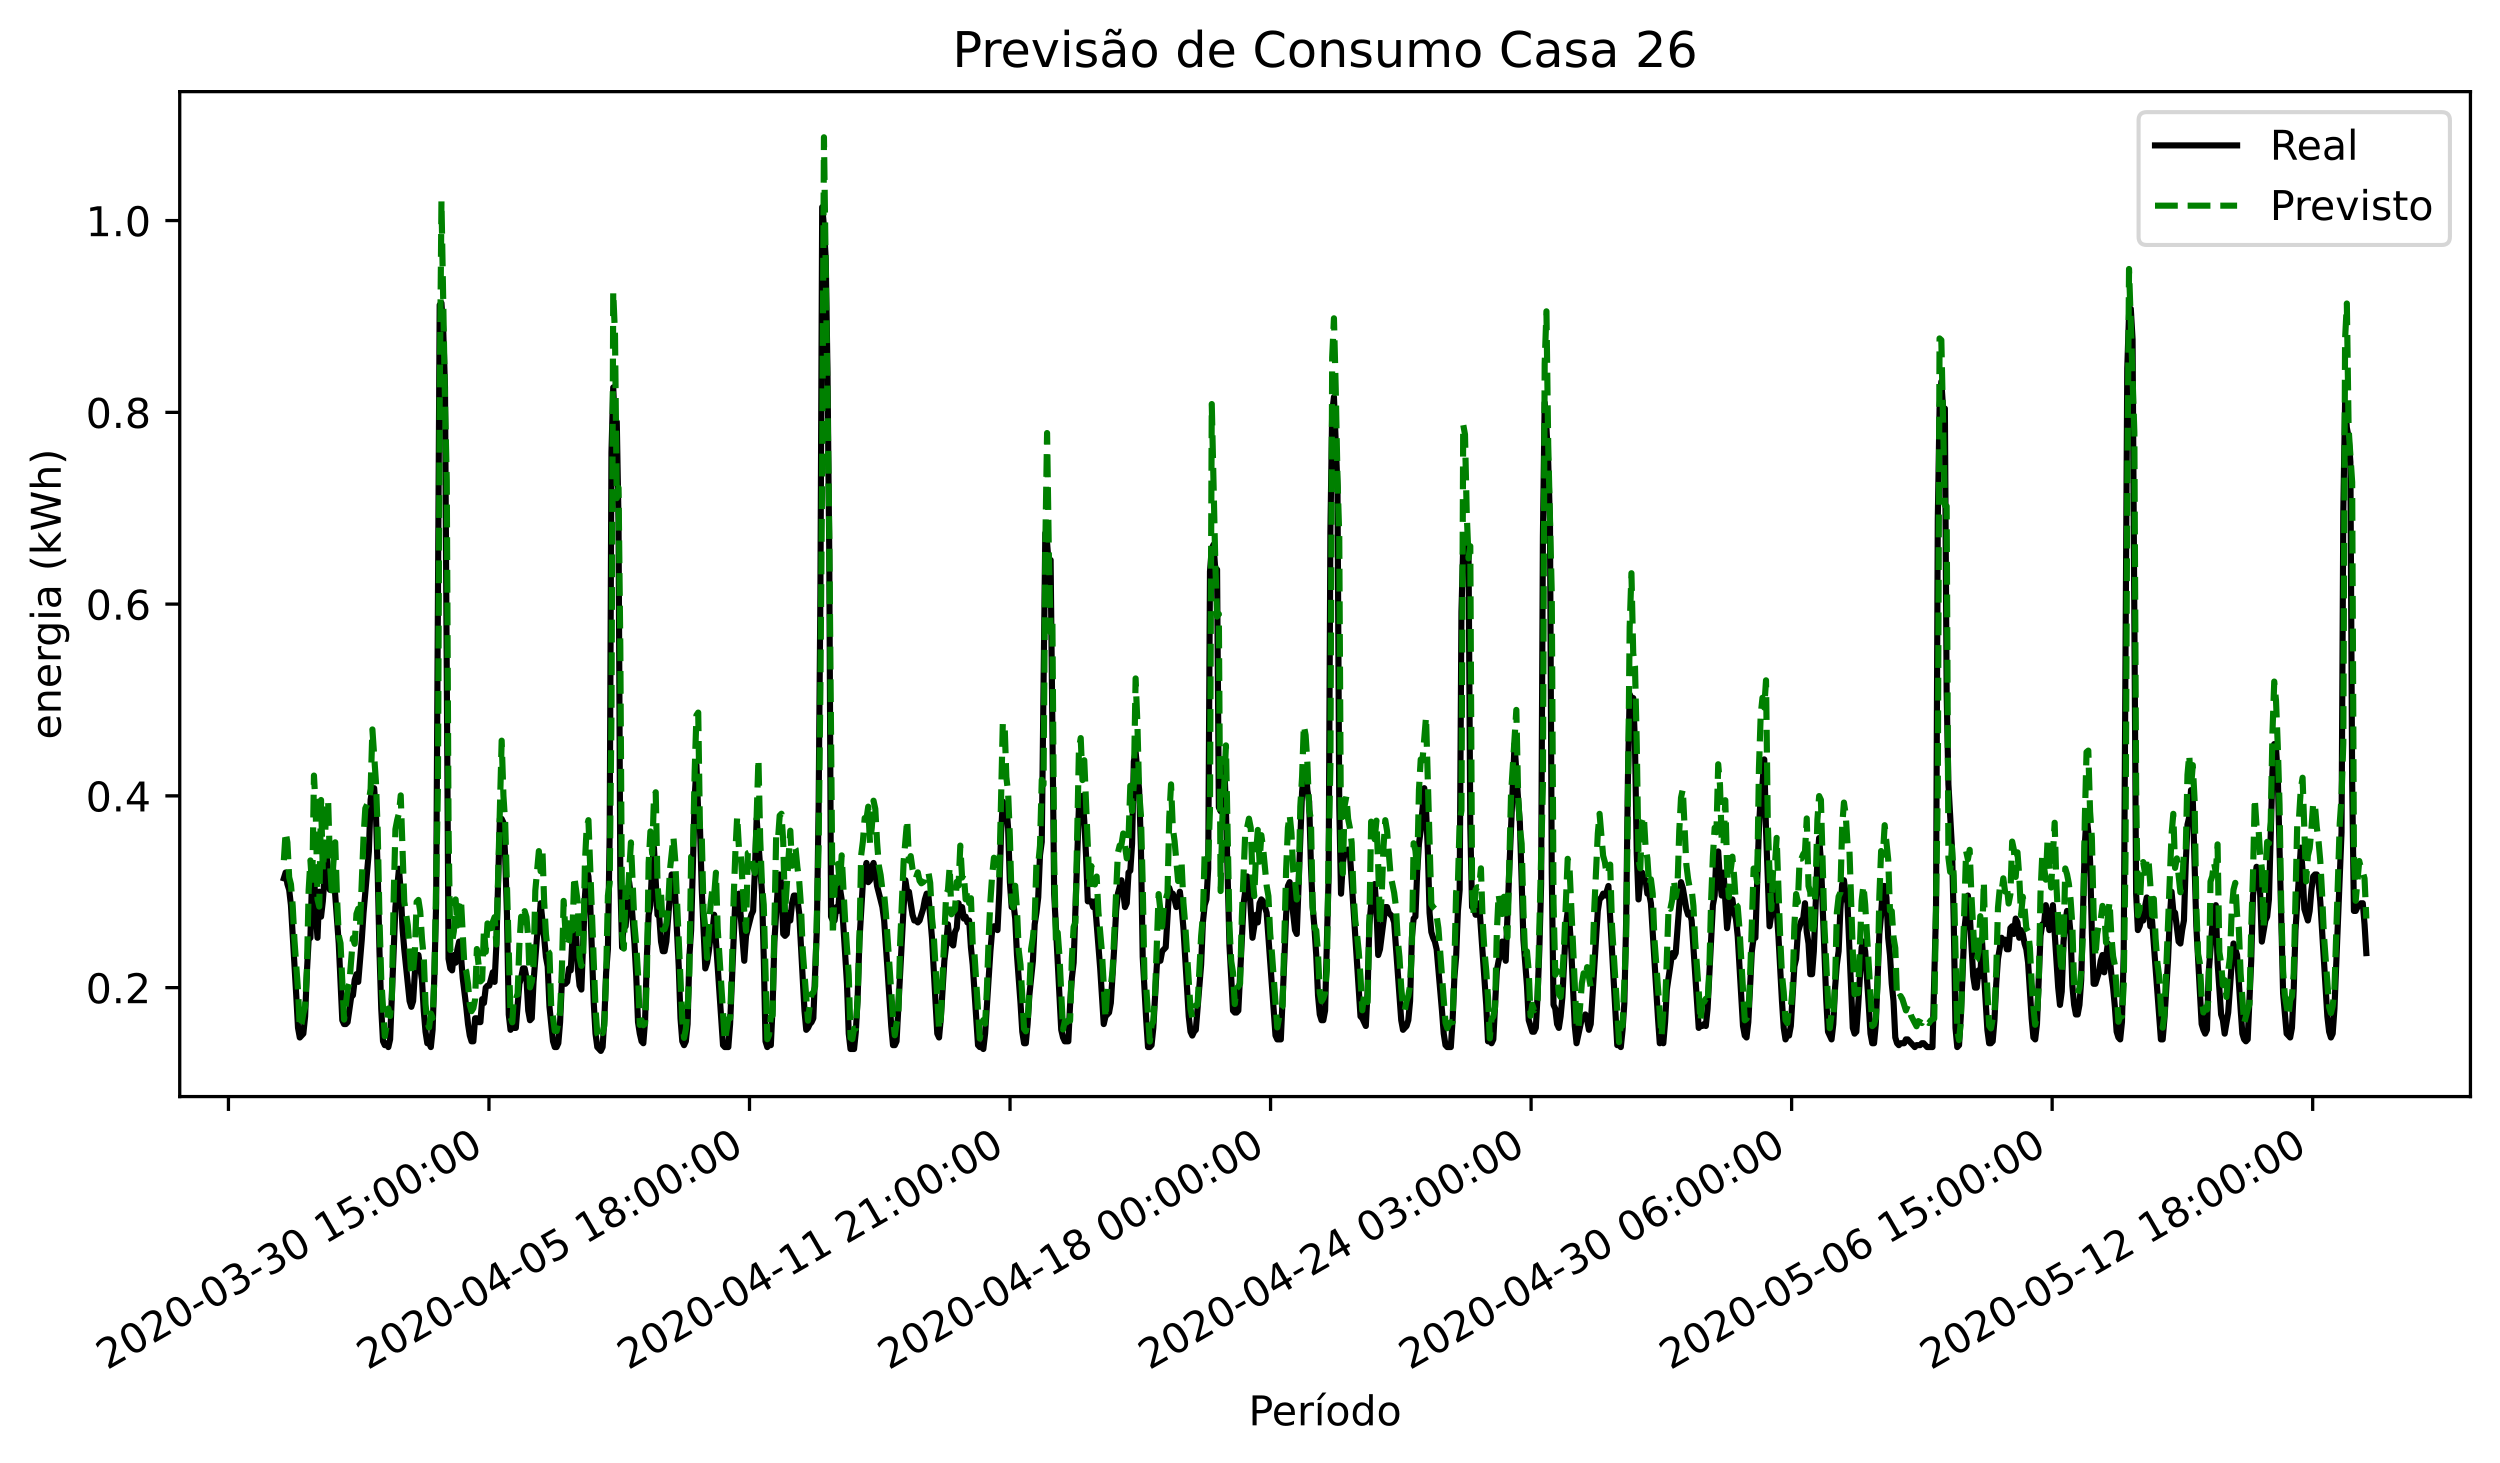 <?xml version="1.0" encoding="utf-8" standalone="no"?>
<!DOCTYPE svg PUBLIC "-//W3C//DTD SVG 1.1//EN"
  "http://www.w3.org/Graphics/SVG/1.1/DTD/svg11.dtd">
<!-- Created with matplotlib (https://matplotlib.org/) -->
<svg height="356.481pt" version="1.1" viewBox="0 0 608.981 356.481" width="608.981pt" xmlns="http://www.w3.org/2000/svg" xmlns:xlink="http://www.w3.org/1999/xlink">
 <defs>
  <style type="text/css">*{stroke-linecap:butt;stroke-linejoin:round;}</style>
 </defs>
 <g id="figure_1">
  <g id="patch_1">
   <path d="M 0 356.481 
L 608.981 356.481 
L 608.981 0 
L 0 0 
z
" style="fill:#ffffff;"/>
  </g>
  <g id="axes_1">
   <g id="patch_2">
    <path d="M 43.781 267.118 
L 601.781 267.118 
L 601.781 22.318 
L 43.781 22.318 
z
" style="fill:#ffffff;"/>
   </g>
   <g id="matplotlib.axis_1">
    <g id="xtick_1">
     <g id="line2d_1">
      <defs>
       <path d="M 0 0 
L 0 3.5 
" id="mf91eb8c9e8" style="stroke:#000000;stroke-width:0.8;"/>
      </defs>
      <g>
       <use style="stroke:#000000;stroke-width:0.8;" x="55.647" xlink:href="#mf91eb8c9e8" y="267.118"/>
      </g>
     </g>
    </g>
    <g id="xtick_2">
     <g id="line2d_2">
      <g>
       <use style="stroke:#000000;stroke-width:0.8;" x="119.11" xlink:href="#mf91eb8c9e8" y="267.118"/>
      </g>
     </g>
     <g id="text_1">
      <!-- 2020-03-30 15:00:00 -->
      <g transform="translate(26.093 333.802)rotate(-30)scale(0.1 -0.1)">
       <defs>
        <path d="M 19.188 8.297 
L 53.609 8.297 
L 53.609 0 
L 7.328 0 
L 7.328 8.297 
Q 12.938 14.109 22.625 23.891 
Q 32.328 33.688 34.812 36.531 
Q 39.547 41.844 41.422 45.531 
Q 43.312 49.219 43.312 52.781 
Q 43.312 58.594 39.234 62.25 
Q 35.156 65.922 28.609 65.922 
Q 23.969 65.922 18.812 64.312 
Q 13.672 62.703 7.812 59.422 
L 7.812 69.391 
Q 13.766 71.781 18.938 73 
Q 24.125 74.219 28.422 74.219 
Q 39.75 74.219 46.484 68.547 
Q 53.219 62.891 53.219 53.422 
Q 53.219 48.922 51.531 44.891 
Q 49.859 40.875 45.406 35.406 
Q 44.188 33.984 37.641 27.219 
Q 31.109 20.453 19.188 8.297 
z
" id="DejaVuSans-50"/>
        <path d="M 31.781 66.406 
Q 24.172 66.406 20.328 58.906 
Q 16.5 51.422 16.5 36.375 
Q 16.5 21.391 20.328 13.891 
Q 24.172 6.391 31.781 6.391 
Q 39.453 6.391 43.281 13.891 
Q 47.125 21.391 47.125 36.375 
Q 47.125 51.422 43.281 58.906 
Q 39.453 66.406 31.781 66.406 
z
M 31.781 74.219 
Q 44.047 74.219 50.516 64.516 
Q 56.984 54.828 56.984 36.375 
Q 56.984 17.969 50.516 8.266 
Q 44.047 -1.422 31.781 -1.422 
Q 19.531 -1.422 13.062 8.266 
Q 6.594 17.969 6.594 36.375 
Q 6.594 54.828 13.062 64.516 
Q 19.531 74.219 31.781 74.219 
z
" id="DejaVuSans-48"/>
        <path d="M 4.891 31.391 
L 31.203 31.391 
L 31.203 23.391 
L 4.891 23.391 
z
" id="DejaVuSans-45"/>
        <path d="M 40.578 39.312 
Q 47.656 37.797 51.625 33 
Q 55.609 28.219 55.609 21.188 
Q 55.609 10.406 48.188 4.484 
Q 40.766 -1.422 27.094 -1.422 
Q 22.516 -1.422 17.656 -0.516 
Q 12.797 0.391 7.625 2.203 
L 7.625 11.719 
Q 11.719 9.328 16.594 8.109 
Q 21.484 6.891 26.812 6.891 
Q 36.078 6.891 40.938 10.547 
Q 45.797 14.203 45.797 21.188 
Q 45.797 27.641 41.281 31.266 
Q 36.766 34.906 28.719 34.906 
L 20.219 34.906 
L 20.219 43.016 
L 29.109 43.016 
Q 36.375 43.016 40.234 45.922 
Q 44.094 48.828 44.094 54.297 
Q 44.094 59.906 40.109 62.906 
Q 36.141 65.922 28.719 65.922 
Q 24.656 65.922 20.016 65.031 
Q 15.375 64.156 9.812 62.312 
L 9.812 71.094 
Q 15.438 72.656 20.344 73.438 
Q 25.25 74.219 29.594 74.219 
Q 40.828 74.219 47.359 69.109 
Q 53.906 64.016 53.906 55.328 
Q 53.906 49.266 50.438 45.094 
Q 46.969 40.922 40.578 39.312 
z
" id="DejaVuSans-51"/>
        <path id="DejaVuSans-32"/>
        <path d="M 12.406 8.297 
L 28.516 8.297 
L 28.516 63.922 
L 10.984 60.406 
L 10.984 69.391 
L 28.422 72.906 
L 38.281 72.906 
L 38.281 8.297 
L 54.391 8.297 
L 54.391 0 
L 12.406 0 
z
" id="DejaVuSans-49"/>
        <path d="M 10.797 72.906 
L 49.516 72.906 
L 49.516 64.594 
L 19.828 64.594 
L 19.828 46.734 
Q 21.969 47.469 24.109 47.828 
Q 26.266 48.188 28.422 48.188 
Q 40.625 48.188 47.75 41.5 
Q 54.891 34.812 54.891 23.391 
Q 54.891 11.625 47.562 5.094 
Q 40.234 -1.422 26.906 -1.422 
Q 22.312 -1.422 17.547 -0.641 
Q 12.797 0.141 7.719 1.703 
L 7.719 11.625 
Q 12.109 9.234 16.797 8.062 
Q 21.484 6.891 26.703 6.891 
Q 35.156 6.891 40.078 11.328 
Q 45.016 15.766 45.016 23.391 
Q 45.016 31 40.078 35.438 
Q 35.156 39.891 26.703 39.891 
Q 22.75 39.891 18.812 39.016 
Q 14.891 38.141 10.797 36.281 
z
" id="DejaVuSans-53"/>
        <path d="M 11.719 12.406 
L 22.016 12.406 
L 22.016 0 
L 11.719 0 
z
M 11.719 51.703 
L 22.016 51.703 
L 22.016 39.312 
L 11.719 39.312 
z
" id="DejaVuSans-58"/>
       </defs>
       <use xlink:href="#DejaVuSans-50"/>
       <use x="63.623" xlink:href="#DejaVuSans-48"/>
       <use x="127.246" xlink:href="#DejaVuSans-50"/>
       <use x="190.869" xlink:href="#DejaVuSans-48"/>
       <use x="254.492" xlink:href="#DejaVuSans-45"/>
       <use x="290.576" xlink:href="#DejaVuSans-48"/>
       <use x="354.199" xlink:href="#DejaVuSans-51"/>
       <use x="417.822" xlink:href="#DejaVuSans-45"/>
       <use x="453.906" xlink:href="#DejaVuSans-51"/>
       <use x="517.529" xlink:href="#DejaVuSans-48"/>
       <use x="581.152" xlink:href="#DejaVuSans-32"/>
       <use x="612.939" xlink:href="#DejaVuSans-49"/>
       <use x="676.562" xlink:href="#DejaVuSans-53"/>
       <use x="740.186" xlink:href="#DejaVuSans-58"/>
       <use x="773.877" xlink:href="#DejaVuSans-48"/>
       <use x="837.5" xlink:href="#DejaVuSans-48"/>
       <use x="901.123" xlink:href="#DejaVuSans-58"/>
       <use x="934.814" xlink:href="#DejaVuSans-48"/>
       <use x="998.438" xlink:href="#DejaVuSans-48"/>
      </g>
     </g>
    </g>
    <g id="xtick_3">
     <g id="line2d_3">
      <g>
       <use style="stroke:#000000;stroke-width:0.8;" x="182.573" xlink:href="#mf91eb8c9e8" y="267.118"/>
      </g>
     </g>
     <g id="text_2">
      <!-- 2020-04-05 18:00:00 -->
      <g transform="translate(89.556 333.802)rotate(-30)scale(0.1 -0.1)">
       <defs>
        <path d="M 37.797 64.312 
L 12.891 25.391 
L 37.797 25.391 
z
M 35.203 72.906 
L 47.609 72.906 
L 47.609 25.391 
L 58.016 25.391 
L 58.016 17.188 
L 47.609 17.188 
L 47.609 0 
L 37.797 0 
L 37.797 17.188 
L 4.891 17.188 
L 4.891 26.703 
z
" id="DejaVuSans-52"/>
        <path d="M 31.781 34.625 
Q 24.75 34.625 20.719 30.859 
Q 16.703 27.094 16.703 20.516 
Q 16.703 13.922 20.719 10.156 
Q 24.75 6.391 31.781 6.391 
Q 38.812 6.391 42.859 10.172 
Q 46.922 13.969 46.922 20.516 
Q 46.922 27.094 42.891 30.859 
Q 38.875 34.625 31.781 34.625 
z
M 21.922 38.812 
Q 15.578 40.375 12.031 44.719 
Q 8.5 49.078 8.5 55.328 
Q 8.5 64.062 14.719 69.141 
Q 20.953 74.219 31.781 74.219 
Q 42.672 74.219 48.875 69.141 
Q 55.078 64.062 55.078 55.328 
Q 55.078 49.078 51.531 44.719 
Q 48 40.375 41.703 38.812 
Q 48.828 37.156 52.797 32.312 
Q 56.781 27.484 56.781 20.516 
Q 56.781 9.906 50.312 4.234 
Q 43.844 -1.422 31.781 -1.422 
Q 19.734 -1.422 13.25 4.234 
Q 6.781 9.906 6.781 20.516 
Q 6.781 27.484 10.781 32.312 
Q 14.797 37.156 21.922 38.812 
z
M 18.312 54.391 
Q 18.312 48.734 21.844 45.562 
Q 25.391 42.391 31.781 42.391 
Q 38.141 42.391 41.719 45.562 
Q 45.312 48.734 45.312 54.391 
Q 45.312 60.062 41.719 63.234 
Q 38.141 66.406 31.781 66.406 
Q 25.391 66.406 21.844 63.234 
Q 18.312 60.062 18.312 54.391 
z
" id="DejaVuSans-56"/>
       </defs>
       <use xlink:href="#DejaVuSans-50"/>
       <use x="63.623" xlink:href="#DejaVuSans-48"/>
       <use x="127.246" xlink:href="#DejaVuSans-50"/>
       <use x="190.869" xlink:href="#DejaVuSans-48"/>
       <use x="254.492" xlink:href="#DejaVuSans-45"/>
       <use x="290.576" xlink:href="#DejaVuSans-48"/>
       <use x="354.199" xlink:href="#DejaVuSans-52"/>
       <use x="417.822" xlink:href="#DejaVuSans-45"/>
       <use x="453.906" xlink:href="#DejaVuSans-48"/>
       <use x="517.529" xlink:href="#DejaVuSans-53"/>
       <use x="581.152" xlink:href="#DejaVuSans-32"/>
       <use x="612.939" xlink:href="#DejaVuSans-49"/>
       <use x="676.562" xlink:href="#DejaVuSans-56"/>
       <use x="740.186" xlink:href="#DejaVuSans-58"/>
       <use x="773.877" xlink:href="#DejaVuSans-48"/>
       <use x="837.5" xlink:href="#DejaVuSans-48"/>
       <use x="901.123" xlink:href="#DejaVuSans-58"/>
       <use x="934.814" xlink:href="#DejaVuSans-48"/>
       <use x="998.438" xlink:href="#DejaVuSans-48"/>
      </g>
     </g>
    </g>
    <g id="xtick_4">
     <g id="line2d_4">
      <g>
       <use style="stroke:#000000;stroke-width:0.8;" x="246.036" xlink:href="#mf91eb8c9e8" y="267.118"/>
      </g>
     </g>
     <g id="text_3">
      <!-- 2020-04-11 21:00:00 -->
      <g transform="translate(153.019 333.802)rotate(-30)scale(0.1 -0.1)">
       <use xlink:href="#DejaVuSans-50"/>
       <use x="63.623" xlink:href="#DejaVuSans-48"/>
       <use x="127.246" xlink:href="#DejaVuSans-50"/>
       <use x="190.869" xlink:href="#DejaVuSans-48"/>
       <use x="254.492" xlink:href="#DejaVuSans-45"/>
       <use x="290.576" xlink:href="#DejaVuSans-48"/>
       <use x="354.199" xlink:href="#DejaVuSans-52"/>
       <use x="417.822" xlink:href="#DejaVuSans-45"/>
       <use x="453.906" xlink:href="#DejaVuSans-49"/>
       <use x="517.529" xlink:href="#DejaVuSans-49"/>
       <use x="581.152" xlink:href="#DejaVuSans-32"/>
       <use x="612.939" xlink:href="#DejaVuSans-50"/>
       <use x="676.562" xlink:href="#DejaVuSans-49"/>
       <use x="740.186" xlink:href="#DejaVuSans-58"/>
       <use x="773.877" xlink:href="#DejaVuSans-48"/>
       <use x="837.5" xlink:href="#DejaVuSans-48"/>
       <use x="901.123" xlink:href="#DejaVuSans-58"/>
       <use x="934.814" xlink:href="#DejaVuSans-48"/>
       <use x="998.438" xlink:href="#DejaVuSans-48"/>
      </g>
     </g>
    </g>
    <g id="xtick_5">
     <g id="line2d_5">
      <g>
       <use style="stroke:#000000;stroke-width:0.8;" x="309.499" xlink:href="#mf91eb8c9e8" y="267.118"/>
      </g>
     </g>
     <g id="text_4">
      <!-- 2020-04-18 00:00:00 -->
      <g transform="translate(216.482 333.802)rotate(-30)scale(0.1 -0.1)">
       <use xlink:href="#DejaVuSans-50"/>
       <use x="63.623" xlink:href="#DejaVuSans-48"/>
       <use x="127.246" xlink:href="#DejaVuSans-50"/>
       <use x="190.869" xlink:href="#DejaVuSans-48"/>
       <use x="254.492" xlink:href="#DejaVuSans-45"/>
       <use x="290.576" xlink:href="#DejaVuSans-48"/>
       <use x="354.199" xlink:href="#DejaVuSans-52"/>
       <use x="417.822" xlink:href="#DejaVuSans-45"/>
       <use x="453.906" xlink:href="#DejaVuSans-49"/>
       <use x="517.529" xlink:href="#DejaVuSans-56"/>
       <use x="581.152" xlink:href="#DejaVuSans-32"/>
       <use x="612.939" xlink:href="#DejaVuSans-48"/>
       <use x="676.562" xlink:href="#DejaVuSans-48"/>
       <use x="740.186" xlink:href="#DejaVuSans-58"/>
       <use x="773.877" xlink:href="#DejaVuSans-48"/>
       <use x="837.5" xlink:href="#DejaVuSans-48"/>
       <use x="901.123" xlink:href="#DejaVuSans-58"/>
       <use x="934.814" xlink:href="#DejaVuSans-48"/>
       <use x="998.438" xlink:href="#DejaVuSans-48"/>
      </g>
     </g>
    </g>
    <g id="xtick_6">
     <g id="line2d_6">
      <g>
       <use style="stroke:#000000;stroke-width:0.8;" x="372.962" xlink:href="#mf91eb8c9e8" y="267.118"/>
      </g>
     </g>
     <g id="text_5">
      <!-- 2020-04-24 03:00:00 -->
      <g transform="translate(279.945 333.802)rotate(-30)scale(0.1 -0.1)">
       <use xlink:href="#DejaVuSans-50"/>
       <use x="63.623" xlink:href="#DejaVuSans-48"/>
       <use x="127.246" xlink:href="#DejaVuSans-50"/>
       <use x="190.869" xlink:href="#DejaVuSans-48"/>
       <use x="254.492" xlink:href="#DejaVuSans-45"/>
       <use x="290.576" xlink:href="#DejaVuSans-48"/>
       <use x="354.199" xlink:href="#DejaVuSans-52"/>
       <use x="417.822" xlink:href="#DejaVuSans-45"/>
       <use x="453.906" xlink:href="#DejaVuSans-50"/>
       <use x="517.529" xlink:href="#DejaVuSans-52"/>
       <use x="581.152" xlink:href="#DejaVuSans-32"/>
       <use x="612.939" xlink:href="#DejaVuSans-48"/>
       <use x="676.562" xlink:href="#DejaVuSans-51"/>
       <use x="740.186" xlink:href="#DejaVuSans-58"/>
       <use x="773.877" xlink:href="#DejaVuSans-48"/>
       <use x="837.5" xlink:href="#DejaVuSans-48"/>
       <use x="901.123" xlink:href="#DejaVuSans-58"/>
       <use x="934.814" xlink:href="#DejaVuSans-48"/>
       <use x="998.438" xlink:href="#DejaVuSans-48"/>
      </g>
     </g>
    </g>
    <g id="xtick_7">
     <g id="line2d_7">
      <g>
       <use style="stroke:#000000;stroke-width:0.8;" x="436.425" xlink:href="#mf91eb8c9e8" y="267.118"/>
      </g>
     </g>
     <g id="text_6">
      <!-- 2020-04-30 06:00:00 -->
      <g transform="translate(343.408 333.802)rotate(-30)scale(0.1 -0.1)">
       <defs>
        <path d="M 33.016 40.375 
Q 26.375 40.375 22.484 35.828 
Q 18.609 31.297 18.609 23.391 
Q 18.609 15.531 22.484 10.953 
Q 26.375 6.391 33.016 6.391 
Q 39.656 6.391 43.531 10.953 
Q 47.406 15.531 47.406 23.391 
Q 47.406 31.297 43.531 35.828 
Q 39.656 40.375 33.016 40.375 
z
M 52.594 71.297 
L 52.594 62.312 
Q 48.875 64.062 45.094 64.984 
Q 41.312 65.922 37.594 65.922 
Q 27.828 65.922 22.672 59.328 
Q 17.531 52.734 16.797 39.406 
Q 19.672 43.656 24.016 45.922 
Q 28.375 48.188 33.594 48.188 
Q 44.578 48.188 50.953 41.516 
Q 57.328 34.859 57.328 23.391 
Q 57.328 12.156 50.688 5.359 
Q 44.047 -1.422 33.016 -1.422 
Q 20.359 -1.422 13.672 8.266 
Q 6.984 17.969 6.984 36.375 
Q 6.984 53.656 15.188 63.938 
Q 23.391 74.219 37.203 74.219 
Q 40.922 74.219 44.703 73.484 
Q 48.484 72.75 52.594 71.297 
z
" id="DejaVuSans-54"/>
       </defs>
       <use xlink:href="#DejaVuSans-50"/>
       <use x="63.623" xlink:href="#DejaVuSans-48"/>
       <use x="127.246" xlink:href="#DejaVuSans-50"/>
       <use x="190.869" xlink:href="#DejaVuSans-48"/>
       <use x="254.492" xlink:href="#DejaVuSans-45"/>
       <use x="290.576" xlink:href="#DejaVuSans-48"/>
       <use x="354.199" xlink:href="#DejaVuSans-52"/>
       <use x="417.822" xlink:href="#DejaVuSans-45"/>
       <use x="453.906" xlink:href="#DejaVuSans-51"/>
       <use x="517.529" xlink:href="#DejaVuSans-48"/>
       <use x="581.152" xlink:href="#DejaVuSans-32"/>
       <use x="612.939" xlink:href="#DejaVuSans-48"/>
       <use x="676.562" xlink:href="#DejaVuSans-54"/>
       <use x="740.186" xlink:href="#DejaVuSans-58"/>
       <use x="773.877" xlink:href="#DejaVuSans-48"/>
       <use x="837.5" xlink:href="#DejaVuSans-48"/>
       <use x="901.123" xlink:href="#DejaVuSans-58"/>
       <use x="934.814" xlink:href="#DejaVuSans-48"/>
       <use x="998.438" xlink:href="#DejaVuSans-48"/>
      </g>
     </g>
    </g>
    <g id="xtick_8">
     <g id="line2d_8">
      <g>
       <use style="stroke:#000000;stroke-width:0.8;" x="499.888" xlink:href="#mf91eb8c9e8" y="267.118"/>
      </g>
     </g>
     <g id="text_7">
      <!-- 2020-05-06 15:00:00 -->
      <g transform="translate(406.871 333.802)rotate(-30)scale(0.1 -0.1)">
       <use xlink:href="#DejaVuSans-50"/>
       <use x="63.623" xlink:href="#DejaVuSans-48"/>
       <use x="127.246" xlink:href="#DejaVuSans-50"/>
       <use x="190.869" xlink:href="#DejaVuSans-48"/>
       <use x="254.492" xlink:href="#DejaVuSans-45"/>
       <use x="290.576" xlink:href="#DejaVuSans-48"/>
       <use x="354.199" xlink:href="#DejaVuSans-53"/>
       <use x="417.822" xlink:href="#DejaVuSans-45"/>
       <use x="453.906" xlink:href="#DejaVuSans-48"/>
       <use x="517.529" xlink:href="#DejaVuSans-54"/>
       <use x="581.152" xlink:href="#DejaVuSans-32"/>
       <use x="612.939" xlink:href="#DejaVuSans-49"/>
       <use x="676.562" xlink:href="#DejaVuSans-53"/>
       <use x="740.186" xlink:href="#DejaVuSans-58"/>
       <use x="773.877" xlink:href="#DejaVuSans-48"/>
       <use x="837.5" xlink:href="#DejaVuSans-48"/>
       <use x="901.123" xlink:href="#DejaVuSans-58"/>
       <use x="934.814" xlink:href="#DejaVuSans-48"/>
       <use x="998.438" xlink:href="#DejaVuSans-48"/>
      </g>
     </g>
    </g>
    <g id="xtick_9">
     <g id="line2d_9">
      <g>
       <use style="stroke:#000000;stroke-width:0.8;" x="563.351" xlink:href="#mf91eb8c9e8" y="267.118"/>
      </g>
     </g>
     <g id="text_8">
      <!-- 2020-05-12 18:00:00 -->
      <g transform="translate(470.334 333.802)rotate(-30)scale(0.1 -0.1)">
       <use xlink:href="#DejaVuSans-50"/>
       <use x="63.623" xlink:href="#DejaVuSans-48"/>
       <use x="127.246" xlink:href="#DejaVuSans-50"/>
       <use x="190.869" xlink:href="#DejaVuSans-48"/>
       <use x="254.492" xlink:href="#DejaVuSans-45"/>
       <use x="290.576" xlink:href="#DejaVuSans-48"/>
       <use x="354.199" xlink:href="#DejaVuSans-53"/>
       <use x="417.822" xlink:href="#DejaVuSans-45"/>
       <use x="453.906" xlink:href="#DejaVuSans-49"/>
       <use x="517.529" xlink:href="#DejaVuSans-50"/>
       <use x="581.152" xlink:href="#DejaVuSans-32"/>
       <use x="612.939" xlink:href="#DejaVuSans-49"/>
       <use x="676.562" xlink:href="#DejaVuSans-56"/>
       <use x="740.186" xlink:href="#DejaVuSans-58"/>
       <use x="773.877" xlink:href="#DejaVuSans-48"/>
       <use x="837.5" xlink:href="#DejaVuSans-48"/>
       <use x="901.123" xlink:href="#DejaVuSans-58"/>
       <use x="934.814" xlink:href="#DejaVuSans-48"/>
       <use x="998.438" xlink:href="#DejaVuSans-48"/>
      </g>
     </g>
    </g>
    <g id="text_9">
     <!-- Período -->
     <g transform="translate(304.134 347.201)scale(0.1 -0.1)">
      <defs>
       <path d="M 19.672 64.797 
L 19.672 37.406 
L 32.078 37.406 
Q 38.969 37.406 42.719 40.969 
Q 46.484 44.531 46.484 51.125 
Q 46.484 57.672 42.719 61.234 
Q 38.969 64.797 32.078 64.797 
z
M 9.812 72.906 
L 32.078 72.906 
Q 44.344 72.906 50.609 67.359 
Q 56.891 61.812 56.891 51.125 
Q 56.891 40.328 50.609 34.812 
Q 44.344 29.297 32.078 29.297 
L 19.672 29.297 
L 19.672 0 
L 9.812 0 
z
" id="DejaVuSans-80"/>
       <path d="M 56.203 29.594 
L 56.203 25.203 
L 14.891 25.203 
Q 15.484 15.922 20.484 11.062 
Q 25.484 6.203 34.422 6.203 
Q 39.594 6.203 44.453 7.469 
Q 49.312 8.734 54.109 11.281 
L 54.109 2.781 
Q 49.266 0.734 44.188 -0.344 
Q 39.109 -1.422 33.891 -1.422 
Q 20.797 -1.422 13.156 6.188 
Q 5.516 13.812 5.516 26.812 
Q 5.516 40.234 12.766 48.109 
Q 20.016 56 32.328 56 
Q 43.359 56 49.781 48.891 
Q 56.203 41.797 56.203 29.594 
z
M 47.219 32.234 
Q 47.125 39.594 43.094 43.984 
Q 39.062 48.391 32.422 48.391 
Q 24.906 48.391 20.391 44.141 
Q 15.875 39.891 15.188 32.172 
z
" id="DejaVuSans-101"/>
       <path d="M 41.109 46.297 
Q 39.594 47.172 37.812 47.578 
Q 36.031 48 33.891 48 
Q 26.266 48 22.188 43.047 
Q 18.109 38.094 18.109 28.812 
L 18.109 0 
L 9.078 0 
L 9.078 54.688 
L 18.109 54.688 
L 18.109 46.188 
Q 20.953 51.172 25.484 53.578 
Q 30.031 56 36.531 56 
Q 37.453 56 38.578 55.875 
Q 39.703 55.766 41.062 55.516 
z
" id="DejaVuSans-114"/>
       <path d="M 20.703 79.984 
L 30.422 79.984 
L 14.5 61.625 
L 7.031 61.625 
z
M 9.422 54.688 
L 18.406 54.688 
L 18.406 0 
L 9.422 0 
z
M 13.922 56 
z
" id="DejaVuSans-237"/>
       <path d="M 30.609 48.391 
Q 23.391 48.391 19.188 42.75 
Q 14.984 37.109 14.984 27.297 
Q 14.984 17.484 19.156 11.844 
Q 23.344 6.203 30.609 6.203 
Q 37.797 6.203 41.984 11.859 
Q 46.188 17.531 46.188 27.297 
Q 46.188 37.016 41.984 42.703 
Q 37.797 48.391 30.609 48.391 
z
M 30.609 56 
Q 42.328 56 49.016 48.375 
Q 55.719 40.766 55.719 27.297 
Q 55.719 13.875 49.016 6.219 
Q 42.328 -1.422 30.609 -1.422 
Q 18.844 -1.422 12.172 6.219 
Q 5.516 13.875 5.516 27.297 
Q 5.516 40.766 12.172 48.375 
Q 18.844 56 30.609 56 
z
" id="DejaVuSans-111"/>
       <path d="M 45.406 46.391 
L 45.406 75.984 
L 54.391 75.984 
L 54.391 0 
L 45.406 0 
L 45.406 8.203 
Q 42.578 3.328 38.25 0.953 
Q 33.938 -1.422 27.875 -1.422 
Q 17.969 -1.422 11.734 6.484 
Q 5.516 14.406 5.516 27.297 
Q 5.516 40.188 11.734 48.094 
Q 17.969 56 27.875 56 
Q 33.938 56 38.25 53.625 
Q 42.578 51.266 45.406 46.391 
z
M 14.797 27.297 
Q 14.797 17.391 18.875 11.75 
Q 22.953 6.109 30.078 6.109 
Q 37.203 6.109 41.297 11.75 
Q 45.406 17.391 45.406 27.297 
Q 45.406 37.203 41.297 42.844 
Q 37.203 48.484 30.078 48.484 
Q 22.953 48.484 18.875 42.844 
Q 14.797 37.203 14.797 27.297 
z
" id="DejaVuSans-100"/>
      </defs>
      <use xlink:href="#DejaVuSans-80"/>
      <use x="56.678" xlink:href="#DejaVuSans-101"/>
      <use x="118.201" xlink:href="#DejaVuSans-114"/>
      <use x="159.314" xlink:href="#DejaVuSans-237"/>
      <use x="187.098" xlink:href="#DejaVuSans-111"/>
      <use x="248.279" xlink:href="#DejaVuSans-100"/>
      <use x="311.756" xlink:href="#DejaVuSans-111"/>
     </g>
    </g>
   </g>
   <g id="matplotlib.axis_2">
    <g id="ytick_1">
     <g id="line2d_10">
      <defs>
       <path d="M 0 0 
L -3.5 0 
" id="m9f2b289329" style="stroke:#000000;stroke-width:0.8;"/>
      </defs>
      <g>
       <use style="stroke:#000000;stroke-width:0.8;" x="43.781" xlink:href="#m9f2b289329" y="240.576"/>
      </g>
     </g>
     <g id="text_10">
      <!-- 0.2 -->
      <g transform="translate(20.878 244.376)scale(0.1 -0.1)">
       <defs>
        <path d="M 10.688 12.406 
L 21 12.406 
L 21 0 
L 10.688 0 
z
" id="DejaVuSans-46"/>
       </defs>
       <use xlink:href="#DejaVuSans-48"/>
       <use x="63.623" xlink:href="#DejaVuSans-46"/>
       <use x="95.41" xlink:href="#DejaVuSans-50"/>
      </g>
     </g>
    </g>
    <g id="ytick_2">
     <g id="line2d_11">
      <g>
       <use style="stroke:#000000;stroke-width:0.8;" x="43.781" xlink:href="#m9f2b289329" y="193.866"/>
      </g>
     </g>
     <g id="text_11">
      <!-- 0.4 -->
      <g transform="translate(20.878 197.665)scale(0.1 -0.1)">
       <use xlink:href="#DejaVuSans-48"/>
       <use x="63.623" xlink:href="#DejaVuSans-46"/>
       <use x="95.41" xlink:href="#DejaVuSans-52"/>
      </g>
     </g>
    </g>
    <g id="ytick_3">
     <g id="line2d_12">
      <g>
       <use style="stroke:#000000;stroke-width:0.8;" x="43.781" xlink:href="#m9f2b289329" y="147.155"/>
      </g>
     </g>
     <g id="text_12">
      <!-- 0.6 -->
      <g transform="translate(20.878 150.955)scale(0.1 -0.1)">
       <use xlink:href="#DejaVuSans-48"/>
       <use x="63.623" xlink:href="#DejaVuSans-46"/>
       <use x="95.41" xlink:href="#DejaVuSans-54"/>
      </g>
     </g>
    </g>
    <g id="ytick_4">
     <g id="line2d_13">
      <g>
       <use style="stroke:#000000;stroke-width:0.8;" x="43.781" xlink:href="#m9f2b289329" y="100.445"/>
      </g>
     </g>
     <g id="text_13">
      <!-- 0.8 -->
      <g transform="translate(20.878 104.244)scale(0.1 -0.1)">
       <use xlink:href="#DejaVuSans-48"/>
       <use x="63.623" xlink:href="#DejaVuSans-46"/>
       <use x="95.41" xlink:href="#DejaVuSans-56"/>
      </g>
     </g>
    </g>
    <g id="ytick_5">
     <g id="line2d_14">
      <g>
       <use style="stroke:#000000;stroke-width:0.8;" x="43.781" xlink:href="#m9f2b289329" y="53.734"/>
      </g>
     </g>
     <g id="text_14">
      <!-- 1.0 -->
      <g transform="translate(20.878 57.533)scale(0.1 -0.1)">
       <use xlink:href="#DejaVuSans-49"/>
       <use x="63.623" xlink:href="#DejaVuSans-46"/>
       <use x="95.41" xlink:href="#DejaVuSans-48"/>
      </g>
     </g>
    </g>
    <g id="text_15">
     <!-- energia (kWh) -->
     <g transform="translate(14.798 180.134)rotate(-90)scale(0.1 -0.1)">
      <defs>
       <path d="M 54.891 33.016 
L 54.891 0 
L 45.906 0 
L 45.906 32.719 
Q 45.906 40.484 42.875 44.328 
Q 39.844 48.188 33.797 48.188 
Q 26.516 48.188 22.312 43.547 
Q 18.109 38.922 18.109 30.906 
L 18.109 0 
L 9.078 0 
L 9.078 54.688 
L 18.109 54.688 
L 18.109 46.188 
Q 21.344 51.125 25.703 53.562 
Q 30.078 56 35.797 56 
Q 45.219 56 50.047 50.172 
Q 54.891 44.344 54.891 33.016 
z
" id="DejaVuSans-110"/>
       <path d="M 45.406 27.984 
Q 45.406 37.75 41.375 43.109 
Q 37.359 48.484 30.078 48.484 
Q 22.859 48.484 18.828 43.109 
Q 14.797 37.75 14.797 27.984 
Q 14.797 18.266 18.828 12.891 
Q 22.859 7.516 30.078 7.516 
Q 37.359 7.516 41.375 12.891 
Q 45.406 18.266 45.406 27.984 
z
M 54.391 6.781 
Q 54.391 -7.172 48.188 -13.984 
Q 42 -20.797 29.203 -20.797 
Q 24.469 -20.797 20.266 -20.094 
Q 16.062 -19.391 12.109 -17.922 
L 12.109 -9.188 
Q 16.062 -11.328 19.922 -12.344 
Q 23.781 -13.375 27.781 -13.375 
Q 36.625 -13.375 41.016 -8.766 
Q 45.406 -4.156 45.406 5.172 
L 45.406 9.625 
Q 42.625 4.781 38.281 2.391 
Q 33.938 0 27.875 0 
Q 17.828 0 11.672 7.656 
Q 5.516 15.328 5.516 27.984 
Q 5.516 40.672 11.672 48.328 
Q 17.828 56 27.875 56 
Q 33.938 56 38.281 53.609 
Q 42.625 51.219 45.406 46.391 
L 45.406 54.688 
L 54.391 54.688 
z
" id="DejaVuSans-103"/>
       <path d="M 9.422 54.688 
L 18.406 54.688 
L 18.406 0 
L 9.422 0 
z
M 9.422 75.984 
L 18.406 75.984 
L 18.406 64.594 
L 9.422 64.594 
z
" id="DejaVuSans-105"/>
       <path d="M 34.281 27.484 
Q 23.391 27.484 19.188 25 
Q 14.984 22.516 14.984 16.5 
Q 14.984 11.719 18.141 8.906 
Q 21.297 6.109 26.703 6.109 
Q 34.188 6.109 38.703 11.406 
Q 43.219 16.703 43.219 25.484 
L 43.219 27.484 
z
M 52.203 31.203 
L 52.203 0 
L 43.219 0 
L 43.219 8.297 
Q 40.141 3.328 35.547 0.953 
Q 30.953 -1.422 24.312 -1.422 
Q 15.922 -1.422 10.953 3.297 
Q 6 8.016 6 15.922 
Q 6 25.141 12.172 29.828 
Q 18.359 34.516 30.609 34.516 
L 43.219 34.516 
L 43.219 35.406 
Q 43.219 41.609 39.141 45 
Q 35.062 48.391 27.688 48.391 
Q 23 48.391 18.547 47.266 
Q 14.109 46.141 10.016 43.891 
L 10.016 52.203 
Q 14.938 54.109 19.578 55.047 
Q 24.219 56 28.609 56 
Q 40.484 56 46.344 49.844 
Q 52.203 43.703 52.203 31.203 
z
" id="DejaVuSans-97"/>
       <path d="M 31 75.875 
Q 24.469 64.656 21.281 53.656 
Q 18.109 42.672 18.109 31.391 
Q 18.109 20.125 21.312 9.062 
Q 24.516 -2 31 -13.188 
L 23.188 -13.188 
Q 15.875 -1.703 12.234 9.375 
Q 8.594 20.453 8.594 31.391 
Q 8.594 42.281 12.203 53.312 
Q 15.828 64.359 23.188 75.875 
z
" id="DejaVuSans-40"/>
       <path d="M 9.078 75.984 
L 18.109 75.984 
L 18.109 31.109 
L 44.922 54.688 
L 56.391 54.688 
L 27.391 29.109 
L 57.625 0 
L 45.906 0 
L 18.109 26.703 
L 18.109 0 
L 9.078 0 
z
" id="DejaVuSans-107"/>
       <path d="M 3.328 72.906 
L 13.281 72.906 
L 28.609 11.281 
L 43.891 72.906 
L 54.984 72.906 
L 70.312 11.281 
L 85.594 72.906 
L 95.609 72.906 
L 77.297 0 
L 64.891 0 
L 49.516 63.281 
L 33.984 0 
L 21.578 0 
z
" id="DejaVuSans-87"/>
       <path d="M 54.891 33.016 
L 54.891 0 
L 45.906 0 
L 45.906 32.719 
Q 45.906 40.484 42.875 44.328 
Q 39.844 48.188 33.797 48.188 
Q 26.516 48.188 22.312 43.547 
Q 18.109 38.922 18.109 30.906 
L 18.109 0 
L 9.078 0 
L 9.078 75.984 
L 18.109 75.984 
L 18.109 46.188 
Q 21.344 51.125 25.703 53.562 
Q 30.078 56 35.797 56 
Q 45.219 56 50.047 50.172 
Q 54.891 44.344 54.891 33.016 
z
" id="DejaVuSans-104"/>
       <path d="M 8.016 75.875 
L 15.828 75.875 
Q 23.141 64.359 26.781 53.312 
Q 30.422 42.281 30.422 31.391 
Q 30.422 20.453 26.781 9.375 
Q 23.141 -1.703 15.828 -13.188 
L 8.016 -13.188 
Q 14.5 -2 17.703 9.062 
Q 20.906 20.125 20.906 31.391 
Q 20.906 42.672 17.703 53.656 
Q 14.5 64.656 8.016 75.875 
z
" id="DejaVuSans-41"/>
      </defs>
      <use xlink:href="#DejaVuSans-101"/>
      <use x="61.523" xlink:href="#DejaVuSans-110"/>
      <use x="124.902" xlink:href="#DejaVuSans-101"/>
      <use x="186.426" xlink:href="#DejaVuSans-114"/>
      <use x="225.789" xlink:href="#DejaVuSans-103"/>
      <use x="289.266" xlink:href="#DejaVuSans-105"/>
      <use x="317.049" xlink:href="#DejaVuSans-97"/>
      <use x="378.328" xlink:href="#DejaVuSans-32"/>
      <use x="410.115" xlink:href="#DejaVuSans-40"/>
      <use x="449.129" xlink:href="#DejaVuSans-107"/>
      <use x="507.039" xlink:href="#DejaVuSans-87"/>
      <use x="605.916" xlink:href="#DejaVuSans-104"/>
      <use x="669.295" xlink:href="#DejaVuSans-41"/>
     </g>
    </g>
   </g>
   <g id="line2d_15">
    <path clip-path="url(#pbbb06d0076)" d="M 69.145 213.951 
L 69.576 212.55 
L 70.008 215.353 
L 70.439 216.754 
L 70.87 220.491 
L 72.164 242.445 
L 72.596 250.386 
L 73.027 252.721 
L 73.89 251.787 
L 74.321 247.583 
L 74.752 236.84 
L 75.184 228.899 
L 75.615 228.432 
L 76.047 212.55 
L 76.478 212.083 
L 76.909 222.359 
L 77.341 228.432 
L 77.772 217.221 
L 78.203 223.293 
L 78.635 219.557 
L 79.497 207.879 
L 80.36 216.754 
L 80.791 214.886 
L 81.223 212.083 
L 82.517 229.833 
L 83.38 248.517 
L 83.811 249.451 
L 84.242 249.451 
L 84.674 248.984 
L 85.536 242.912 
L 85.968 242.445 
L 86.399 238.708 
L 86.83 237.307 
L 87.262 239.175 
L 88.124 228.899 
L 88.556 222.359 
L 89.85 207.412 
L 90.281 194.8 
L 90.713 191.997 
L 91.144 191.997 
L 91.575 198.07 
L 92.007 212.55 
L 92.438 231.701 
L 92.869 245.715 
L 93.301 253.655 
L 93.732 254.59 
L 94.163 254.122 
L 94.595 255.057 
L 95.026 253.188 
L 96.32 220.958 
L 97.183 211.616 
L 97.614 217.221 
L 98.046 226.096 
L 98.477 231.234 
L 99.34 239.642 
L 99.771 243.846 
L 100.202 245.247 
L 100.634 243.846 
L 101.065 236.84 
L 101.496 233.57 
L 101.928 232.636 
L 102.791 238.708 
L 103.222 246.182 
L 103.653 251.32 
L 104.085 254.122 
L 104.516 254.122 
L 104.947 255.057 
L 105.379 250.853 
L 105.81 237.307 
L 106.241 220.024 
L 107.104 74.287 
L 107.535 73.82 
L 107.967 80.359 
L 108.398 94.372 
L 109.261 233.57 
L 109.692 235.905 
L 110.124 236.372 
L 110.555 232.636 
L 110.986 234.504 
L 111.418 231.234 
L 111.849 229.366 
L 112.28 232.636 
L 112.712 238.241 
L 113.574 245.247 
L 114.006 249.451 
L 114.437 252.254 
L 114.868 253.655 
L 115.3 253.655 
L 115.731 248.05 
L 116.163 248.05 
L 116.594 248.984 
L 117.025 248.984 
L 117.457 243.379 
L 117.888 244.313 
L 118.319 240.576 
L 118.751 240.109 
L 119.182 240.109 
L 120.045 236.84 
L 120.476 239.175 
L 120.907 230.3 
L 121.77 199.471 
L 122.201 199.471 
L 122.633 200.405 
L 123.064 208.813 
L 123.496 222.826 
L 123.927 247.116 
L 124.358 250.853 
L 124.79 249.918 
L 125.221 250.386 
L 125.652 250.386 
L 126.515 239.642 
L 126.946 238.241 
L 127.378 235.905 
L 127.809 235.905 
L 128.24 238.241 
L 128.672 246.182 
L 129.103 248.517 
L 129.534 248.05 
L 129.966 239.175 
L 130.829 227.965 
L 131.26 226.096 
L 131.691 220.024 
L 132.554 228.432 
L 132.985 233.103 
L 133.417 235.438 
L 133.848 245.247 
L 134.711 253.655 
L 135.142 255.057 
L 135.573 255.057 
L 136.005 254.122 
L 136.436 248.984 
L 136.868 239.175 
L 137.299 239.175 
L 137.73 239.642 
L 138.162 239.175 
L 138.593 235.905 
L 139.024 236.372 
L 139.456 228.432 
L 139.887 227.497 
L 140.318 227.497 
L 140.75 235.905 
L 141.181 240.109 
L 141.612 241.043 
L 142.475 218.622 
L 142.906 211.616 
L 143.338 213.484 
L 143.769 220.024 
L 144.632 244.313 
L 145.063 251.787 
L 145.495 255.057 
L 146.357 255.991 
L 146.789 255.057 
L 147.22 248.05 
L 147.651 236.84 
L 148.083 231.234 
L 148.514 203.208 
L 148.945 110.254 
L 149.377 94.372 
L 149.808 104.649 
L 150.24 102.78 
L 150.671 127.07 
L 151.102 214.418 
L 151.534 230.767 
L 151.965 224.695 
L 152.396 225.629 
L 153.259 214.886 
L 153.69 218.155 
L 154.553 229.833 
L 154.984 237.774 
L 155.416 248.984 
L 155.847 251.787 
L 156.278 253.655 
L 156.71 254.122 
L 157.141 248.517 
L 157.573 233.103 
L 158.004 222.826 
L 158.435 220.491 
L 158.867 210.682 
L 159.298 206.478 
L 160.161 222.826 
L 160.592 223.293 
L 161.023 229.366 
L 161.455 231.701 
L 161.886 231.701 
L 162.317 229.366 
L 163.18 218.155 
L 163.611 213.017 
L 164.043 213.484 
L 164.474 218.155 
L 165.337 235.438 
L 165.768 248.05 
L 166.2 253.655 
L 166.631 254.59 
L 167.062 253.655 
L 167.494 249.451 
L 167.925 233.103 
L 168.356 226.563 
L 169.219 194.333 
L 169.65 186.392 
L 170.082 198.07 
L 170.513 201.807 
L 170.945 216.754 
L 171.807 235.905 
L 172.239 234.504 
L 172.67 231.701 
L 173.101 227.965 
L 173.533 227.03 
L 173.964 222.826 
L 176.121 254.59 
L 176.552 255.057 
L 177.415 255.057 
L 177.846 249.451 
L 179.14 218.622 
L 180.003 217.688 
L 181.297 234.037 
L 181.728 227.965 
L 183.022 222.826 
L 183.454 221.892 
L 183.885 212.083 
L 184.316 199.471 
L 185.611 217.221 
L 186.042 233.103 
L 186.473 253.655 
L 186.905 255.057 
L 187.336 254.59 
L 187.767 254.59 
L 188.199 245.247 
L 188.63 229.366 
L 189.493 215.82 
L 189.924 213.017 
L 190.355 215.82 
L 190.787 227.497 
L 191.218 227.965 
L 191.65 227.497 
L 192.081 222.359 
L 192.512 224.228 
L 192.944 220.024 
L 193.375 218.155 
L 193.806 218.155 
L 194.238 219.09 
L 194.669 222.359 
L 195.963 246.182 
L 196.394 250.853 
L 196.826 250.386 
L 197.257 249.451 
L 197.688 248.984 
L 198.12 248.05 
L 198.983 226.096 
L 199.414 196.201 
L 199.845 144.82 
L 200.277 50.464 
L 200.708 55.136 
L 201.139 63.076 
L 201.571 90.636 
L 202.002 134.543 
L 202.433 223.293 
L 202.865 224.228 
L 203.296 224.228 
L 203.727 220.958 
L 204.159 221.892 
L 204.59 216.287 
L 205.022 219.09 
L 205.884 232.636 
L 206.316 239.642 
L 206.747 251.787 
L 207.178 255.524 
L 208.041 255.524 
L 208.472 251.32 
L 208.904 243.379 
L 209.335 229.366 
L 210.198 214.886 
L 211.06 210.215 
L 211.492 214.886 
L 211.923 214.418 
L 212.355 211.149 
L 212.786 210.215 
L 213.217 212.55 
L 213.649 215.82 
L 214.943 220.958 
L 215.374 224.228 
L 216.237 236.84 
L 217.099 249.918 
L 217.531 254.59 
L 217.962 254.59 
L 218.393 253.655 
L 220.119 220.958 
L 220.55 214.418 
L 220.982 217.221 
L 221.413 217.221 
L 222.276 222.826 
L 222.707 224.228 
L 223.138 224.228 
L 223.57 224.695 
L 224.001 224.228 
L 224.864 221.425 
L 225.295 219.09 
L 225.727 217.688 
L 226.158 218.155 
L 227.021 228.432 
L 228.315 251.787 
L 228.746 252.721 
L 229.177 248.05 
L 230.04 234.037 
L 230.471 230.3 
L 230.903 225.162 
L 231.334 229.366 
L 232.197 230.3 
L 232.628 227.03 
L 233.06 226.096 
L 233.491 220.024 
L 233.922 221.892 
L 234.354 220.958 
L 234.785 223.761 
L 235.216 223.293 
L 235.648 224.695 
L 236.079 224.228 
L 236.51 230.767 
L 236.942 234.971 
L 238.236 254.59 
L 238.667 255.057 
L 239.099 255.057 
L 239.53 255.524 
L 239.961 251.787 
L 241.255 231.701 
L 241.687 226.563 
L 242.118 225.629 
L 242.549 225.629 
L 242.981 226.563 
L 243.412 217.688 
L 243.843 203.208 
L 244.275 195.267 
L 244.706 196.201 
L 245.137 195.734 
L 245.569 201.807 
L 246 214.886 
L 246.432 220.958 
L 246.863 220.024 
L 247.294 223.761 
L 247.726 232.636 
L 248.588 244.313 
L 249.02 251.32 
L 249.451 254.122 
L 249.882 254.122 
L 250.314 249.451 
L 250.745 242.445 
L 251.608 234.037 
L 252.039 225.162 
L 252.47 222.359 
L 252.902 218.622 
L 253.333 208.346 
L 253.765 205.076 
L 254.627 129.872 
L 255.059 132.208 
L 255.49 137.813 
L 255.921 136.412 
L 256.784 217.688 
L 258.509 250.853 
L 258.941 252.721 
L 259.372 253.655 
L 260.235 253.655 
L 260.666 244.78 
L 261.098 238.241 
L 261.529 234.504 
L 262.823 196.201 
L 263.254 197.136 
L 263.686 193.866 
L 264.117 199.938 
L 264.548 208.346 
L 264.98 219.557 
L 265.842 219.557 
L 266.274 220.958 
L 266.705 219.557 
L 267.999 235.905 
L 268.862 249.451 
L 269.293 247.583 
L 270.156 246.649 
L 270.587 244.313 
L 271.45 230.3 
L 271.881 221.892 
L 272.313 217.688 
L 273.175 214.418 
L 273.607 217.221 
L 274.038 220.958 
L 274.47 220.024 
L 274.901 212.55 
L 275.332 212.083 
L 275.764 205.543 
L 276.195 185.458 
L 276.626 183.122 
L 277.489 192.465 
L 277.92 206.478 
L 278.352 233.103 
L 279.214 248.517 
L 279.646 255.057 
L 280.077 255.057 
L 280.509 254.59 
L 280.94 250.386 
L 281.803 234.971 
L 282.234 233.57 
L 282.665 234.037 
L 283.097 231.701 
L 283.959 230.767 
L 284.822 216.287 
L 285.253 217.688 
L 285.685 217.688 
L 286.116 219.09 
L 286.547 220.958 
L 286.979 219.557 
L 287.41 217.221 
L 287.842 220.958 
L 288.273 226.096 
L 289.567 247.583 
L 289.998 251.32 
L 290.43 252.254 
L 290.861 251.32 
L 291.292 250.853 
L 292.586 234.971 
L 293.018 224.695 
L 293.449 220.491 
L 293.881 219.09 
L 294.312 211.616 
L 294.743 139.215 
L 295.175 133.609 
L 295.606 132.675 
L 296.037 138.747 
L 296.469 138.747 
L 296.9 196.668 
L 297.331 197.603 
L 297.763 193.399 
L 298.194 185.458 
L 298.625 197.136 
L 299.488 230.3 
L 300.351 246.182 
L 300.782 246.649 
L 301.214 246.649 
L 301.645 246.182 
L 302.939 220.024 
L 303.802 213.484 
L 304.233 214.418 
L 305.096 228.432 
L 305.958 222.826 
L 306.39 224.695 
L 306.821 220.024 
L 307.252 219.09 
L 307.684 219.557 
L 308.547 222.359 
L 310.272 246.182 
L 310.703 252.254 
L 311.135 253.188 
L 311.997 253.188 
L 312.86 233.57 
L 313.291 222.826 
L 313.723 215.82 
L 314.154 214.886 
L 315.448 226.563 
L 315.88 227.497 
L 317.174 192.932 
L 317.605 187.793 
L 318.036 187.326 
L 318.468 192.465 
L 318.899 195.267 
L 319.33 210.682 
L 319.762 220.958 
L 320.193 226.096 
L 320.624 232.636 
L 321.056 242.445 
L 321.487 247.116 
L 321.919 248.517 
L 322.35 248.517 
L 322.781 246.182 
L 323.644 213.484 
L 324.075 129.405 
L 324.507 100.445 
L 324.938 96.708 
L 325.801 118.662 
L 326.232 196.201 
L 326.663 217.688 
L 327.095 210.215 
L 327.526 207.879 
L 328.389 206.945 
L 328.82 207.879 
L 331.408 247.583 
L 331.84 248.05 
L 332.702 249.918 
L 333.134 241.511 
L 333.565 225.162 
L 333.996 220.491 
L 334.859 215.353 
L 335.291 221.425 
L 335.722 232.636 
L 336.153 231.234 
L 337.447 220.958 
L 337.879 220.958 
L 338.31 222.359 
L 339.173 223.293 
L 339.604 224.695 
L 341.329 248.517 
L 341.761 250.853 
L 342.624 249.918 
L 343.055 248.517 
L 343.486 243.846 
L 343.918 228.432 
L 344.349 223.761 
L 344.78 223.293 
L 345.212 212.55 
L 345.643 205.543 
L 346.074 202.274 
L 346.937 191.997 
L 347.368 197.136 
L 347.8 206.945 
L 348.231 222.359 
L 348.663 227.03 
L 349.094 228.432 
L 349.525 229.366 
L 349.957 231.234 
L 351.251 246.182 
L 351.682 251.787 
L 352.113 254.59 
L 352.545 255.057 
L 353.407 255.057 
L 353.839 248.517 
L 354.27 238.241 
L 354.701 233.103 
L 355.133 221.892 
L 355.564 216.754 
L 355.996 149.024 
L 356.427 133.142 
L 356.858 131.741 
L 357.29 135.011 
L 357.721 133.609 
L 358.152 201.34 
L 358.584 220.958 
L 359.015 220.958 
L 359.446 222.826 
L 359.878 222.826 
L 360.309 220.024 
L 362.034 244.78 
L 362.466 253.655 
L 362.897 253.655 
L 363.329 254.122 
L 363.76 253.188 
L 364.623 236.372 
L 365.054 234.037 
L 365.485 232.636 
L 365.917 229.366 
L 366.779 234.037 
L 367.642 212.083 
L 368.936 181.254 
L 369.799 194.8 
L 370.23 200.405 
L 371.093 228.899 
L 371.956 240.109 
L 372.387 248.517 
L 373.25 251.32 
L 373.681 251.32 
L 374.112 250.386 
L 374.544 242.445 
L 374.975 231.234 
L 375.406 215.353 
L 375.838 130.807 
L 376.269 98.109 
L 376.701 104.182 
L 377.132 112.589 
L 377.563 127.537 
L 377.995 212.55 
L 378.426 244.78 
L 378.857 245.715 
L 379.289 249.451 
L 379.72 250.386 
L 380.151 247.583 
L 380.583 242.912 
L 381.445 225.629 
L 381.877 221.892 
L 382.308 224.695 
L 382.74 231.234 
L 383.602 249.918 
L 384.034 254.122 
L 385.328 248.05 
L 385.759 248.05 
L 386.19 247.116 
L 386.622 248.517 
L 387.053 250.853 
L 387.484 249.451 
L 389.21 221.892 
L 389.641 219.09 
L 390.073 218.622 
L 390.504 217.688 
L 390.935 218.155 
L 391.367 217.221 
L 391.798 215.82 
L 393.955 254.59 
L 394.386 254.59 
L 394.817 255.057 
L 395.249 250.853 
L 395.68 244.313 
L 396.111 224.695 
L 396.543 190.129 
L 396.974 169.109 
L 397.406 170.043 
L 397.837 170.043 
L 398.268 181.254 
L 398.7 207.879 
L 399.131 219.09 
L 399.562 214.418 
L 399.994 212.55 
L 400.425 213.951 
L 400.856 214.418 
L 401.288 217.688 
L 401.719 217.688 
L 402.15 220.024 
L 403.876 248.05 
L 404.307 254.122 
L 404.739 253.655 
L 405.17 254.122 
L 405.601 248.984 
L 406.033 241.043 
L 407.327 232.168 
L 407.758 233.103 
L 408.189 232.168 
L 409.483 214.886 
L 409.915 216.287 
L 410.778 221.425 
L 411.209 222.826 
L 411.64 222.359 
L 412.072 224.228 
L 413.797 250.386 
L 414.228 249.918 
L 414.66 249.918 
L 415.091 249.451 
L 415.522 249.918 
L 415.954 245.715 
L 417.248 220.491 
L 417.679 218.155 
L 418.111 207.879 
L 418.542 207.412 
L 418.973 214.418 
L 419.405 218.155 
L 419.836 212.55 
L 420.699 226.096 
L 421.561 219.09 
L 421.993 219.09 
L 422.424 222.359 
L 422.855 223.761 
L 423.287 227.965 
L 424.581 249.918 
L 425.012 252.254 
L 425.444 252.721 
L 425.875 248.984 
L 426.738 231.701 
L 427.169 228.432 
L 427.6 228.432 
L 428.463 201.807 
L 428.894 193.866 
L 429.326 191.063 
L 429.757 184.991 
L 430.188 202.274 
L 431.051 225.629 
L 431.483 222.826 
L 431.914 221.892 
L 432.345 216.287 
L 432.777 221.425 
L 433.208 227.965 
L 434.071 243.846 
L 434.502 250.386 
L 434.933 253.188 
L 435.365 252.254 
L 435.796 252.254 
L 436.227 249.918 
L 437.09 235.438 
L 437.522 233.57 
L 437.953 227.03 
L 438.816 224.228 
L 439.247 223.761 
L 439.678 220.024 
L 440.11 227.03 
L 440.541 229.833 
L 440.972 237.307 
L 441.404 237.307 
L 441.835 231.701 
L 442.698 209.747 
L 443.129 204.142 
L 443.56 209.747 
L 444.855 243.379 
L 445.286 251.32 
L 446.149 253.188 
L 446.58 249.451 
L 447.011 240.576 
L 447.443 234.971 
L 447.874 231.701 
L 448.305 221.425 
L 448.737 215.353 
L 449.168 214.418 
L 449.599 218.155 
L 450.031 220.024 
L 451.325 250.386 
L 451.756 251.787 
L 452.188 251.32 
L 452.619 245.247 
L 453.482 230.767 
L 453.913 229.366 
L 454.344 231.701 
L 455.207 244.78 
L 455.638 251.787 
L 456.07 254.122 
L 456.501 254.122 
L 456.932 249.451 
L 457.795 227.497 
L 458.227 222.826 
L 458.658 215.82 
L 459.089 215.82 
L 459.521 218.622 
L 459.952 228.432 
L 460.383 232.636 
L 460.815 239.642 
L 461.246 243.846 
L 461.677 252.721 
L 462.109 254.122 
L 462.54 254.59 
L 462.971 254.122 
L 463.834 254.122 
L 464.265 253.188 
L 464.697 253.188 
L 466.422 255.057 
L 466.854 254.59 
L 467.716 254.59 
L 468.148 254.122 
L 468.579 254.122 
L 469.442 255.057 
L 470.736 255.057 
L 471.599 221.892 
L 472.03 126.603 
L 472.461 99.511 
L 472.893 92.971 
L 473.324 99.511 
L 473.755 99.511 
L 474.187 168.642 
L 474.618 191.063 
L 475.481 206.478 
L 475.912 224.228 
L 476.343 250.386 
L 476.775 255.057 
L 477.206 254.59 
L 477.637 247.583 
L 478.5 226.563 
L 479.363 218.155 
L 479.794 222.359 
L 480.657 237.774 
L 481.088 240.576 
L 481.52 240.576 
L 481.951 236.372 
L 482.382 237.774 
L 482.814 229.366 
L 484.108 250.853 
L 484.539 254.122 
L 484.97 254.122 
L 485.402 253.655 
L 485.833 248.517 
L 486.265 239.642 
L 486.696 233.57 
L 487.559 228.432 
L 487.99 229.366 
L 488.421 228.899 
L 488.853 231.234 
L 489.284 231.234 
L 489.715 226.096 
L 490.147 225.629 
L 490.578 227.497 
L 491.009 223.761 
L 491.441 224.695 
L 491.872 228.432 
L 492.304 226.563 
L 492.735 227.497 
L 493.166 229.833 
L 493.598 231.234 
L 494.029 234.504 
L 494.892 248.05 
L 495.323 252.721 
L 495.754 253.188 
L 496.186 249.451 
L 497.048 227.965 
L 497.48 225.162 
L 497.911 225.162 
L 498.342 220.491 
L 498.774 222.826 
L 499.205 226.563 
L 499.637 224.228 
L 500.068 220.491 
L 501.362 240.576 
L 501.793 244.78 
L 502.225 241.511 
L 502.656 229.366 
L 503.087 224.695 
L 503.519 221.892 
L 503.95 222.826 
L 504.381 227.497 
L 504.813 240.109 
L 505.244 244.78 
L 505.675 247.116 
L 506.107 247.116 
L 506.538 244.78 
L 506.97 238.708 
L 507.832 206.011 
L 508.264 198.537 
L 508.695 202.741 
L 509.126 209.747 
L 509.558 227.03 
L 509.989 239.642 
L 510.42 239.642 
L 511.283 236.84 
L 511.714 234.037 
L 512.146 232.636 
L 512.577 236.84 
L 513.44 229.833 
L 513.871 232.636 
L 514.303 237.307 
L 514.734 240.576 
L 515.165 245.247 
L 515.597 251.32 
L 516.028 252.721 
L 516.459 253.188 
L 516.891 248.984 
L 517.322 232.168 
L 518.185 89.701 
L 518.616 76.622 
L 519.047 75.221 
L 519.479 82.695 
L 520.342 217.688 
L 520.773 226.563 
L 521.204 225.629 
L 521.636 223.761 
L 522.067 224.228 
L 522.498 220.958 
L 522.93 218.622 
L 523.361 220.491 
L 523.792 225.629 
L 524.224 224.228 
L 526.381 253.188 
L 526.812 253.188 
L 527.243 248.05 
L 528.106 234.037 
L 528.537 223.761 
L 528.969 217.221 
L 529.4 221.892 
L 529.831 222.359 
L 530.694 229.366 
L 531.125 229.833 
L 531.557 226.563 
L 531.988 224.228 
L 532.419 210.682 
L 532.851 200.872 
L 533.282 199.004 
L 533.714 192.465 
L 534.145 194.8 
L 535.008 225.629 
L 536.302 249.451 
L 536.733 250.853 
L 537.164 251.787 
L 537.596 250.853 
L 538.027 236.84 
L 538.89 225.629 
L 539.321 224.695 
L 539.752 220.491 
L 540.184 234.504 
L 541.047 247.116 
L 541.478 248.517 
L 541.909 251.787 
L 542.772 246.649 
L 543.635 234.504 
L 544.066 229.833 
L 544.929 232.636 
L 545.791 245.715 
L 546.223 251.787 
L 546.654 253.188 
L 547.086 253.655 
L 547.517 253.188 
L 548.38 234.037 
L 548.811 218.155 
L 549.674 211.149 
L 550.536 217.221 
L 550.968 229.366 
L 551.83 224.228 
L 552.262 223.293 
L 552.693 219.09 
L 553.556 187.793 
L 553.987 181.254 
L 554.419 182.188 
L 554.85 189.195 
L 556.144 241.978 
L 557.007 251.787 
L 557.869 252.721 
L 558.301 250.386 
L 558.732 241.043 
L 559.163 226.563 
L 560.458 206.478 
L 560.889 212.083 
L 561.32 221.425 
L 562.183 224.228 
L 562.614 221.892 
L 563.046 216.754 
L 563.477 213.484 
L 563.908 213.017 
L 564.34 213.017 
L 564.771 214.886 
L 565.202 219.557 
L 566.928 247.583 
L 567.359 251.32 
L 567.791 252.721 
L 568.222 251.787 
L 568.653 245.715 
L 570.379 202.741 
L 570.81 124.734 
L 571.241 98.109 
L 571.673 104.182 
L 572.104 106.517 
L 572.535 112.589 
L 572.967 190.596 
L 573.398 221.892 
L 573.829 221.892 
L 574.261 220.958 
L 575.124 220.024 
L 575.555 220.024 
L 575.986 225.162 
L 576.418 232.168 
L 576.418 232.168 
" style="fill:none;stroke:#000000;stroke-linecap:square;stroke-width:1.5;"/>
   </g>
   <g id="line2d_16">
    <path clip-path="url(#pbbb06d0076)" d="M 69.145 209.546 
L 69.576 202.71 
L 70.008 205.192 
L 70.439 213.683 
L 70.87 215.398 
L 71.302 220.716 
L 71.733 229.127 
L 72.596 241.313 
L 73.027 250.34 
L 73.458 249.344 
L 73.89 246.837 
L 74.321 245.242 
L 74.752 236.554 
L 75.184 216.869 
L 75.615 209.598 
L 76.047 216.18 
L 76.478 188.924 
L 76.909 197.068 
L 77.341 219.045 
L 77.772 220.832 
L 78.203 194.879 
L 78.635 212.105 
L 79.066 205.876 
L 79.497 196.756 
L 79.929 194.915 
L 80.36 209.822 
L 80.791 216.887 
L 81.223 209.988 
L 81.654 205.18 
L 82.086 218.384 
L 82.517 227.909 
L 82.948 229.769 
L 83.811 248.362 
L 84.674 241.004 
L 85.105 239.524 
L 85.968 228.506 
L 86.399 229.91 
L 86.83 222.618 
L 87.262 221.36 
L 87.693 225.745 
L 88.556 203.942 
L 88.987 196.906 
L 89.85 195.073 
L 90.281 192.181 
L 90.713 177.69 
L 91.575 190.533 
L 92.007 202.378 
L 92.438 223.833 
L 92.869 238.47 
L 93.732 252.429 
L 94.163 249.98 
L 94.595 245.667 
L 95.026 247.495 
L 95.458 242.994 
L 95.889 219.062 
L 96.32 202.004 
L 96.752 199.747 
L 97.183 198.09 
L 97.614 193.755 
L 98.477 219.657 
L 99.34 225.402 
L 100.202 237.575 
L 100.634 236.536 
L 101.065 231.627 
L 101.496 219.685 
L 101.928 219.221 
L 102.359 221.99 
L 102.791 228.718 
L 103.222 233.118 
L 103.653 244.596 
L 104.085 249.114 
L 104.516 250.283 
L 104.947 246.882 
L 105.379 247.971 
L 105.81 238.368 
L 106.673 191.718 
L 107.104 97.662 
L 107.535 49.02 
L 108.398 97.741 
L 108.829 117.046 
L 109.261 201.542 
L 109.692 231.407 
L 110.124 229.474 
L 110.555 226.833 
L 110.986 219.1 
L 111.418 225.451 
L 111.849 220.253 
L 112.28 219.02 
L 113.143 235.609 
L 113.574 236.613 
L 114.006 239.677 
L 114.437 244.73 
L 114.868 246.314 
L 115.3 245.605 
L 115.731 243.481 
L 116.163 231.18 
L 117.025 239.059 
L 117.457 238.625 
L 117.888 226.203 
L 118.319 231.867 
L 118.751 224.94 
L 119.182 226.051 
L 119.613 227.944 
L 120.045 224.578 
L 120.476 223.411 
L 120.907 230.07 
L 122.201 180.42 
L 122.633 193.867 
L 123.064 200.546 
L 123.927 231.276 
L 124.358 247.716 
L 124.79 249.022 
L 125.221 242.261 
L 125.652 242.397 
L 126.084 242.26 
L 126.515 230.101 
L 126.946 223.316 
L 127.378 224.673 
L 127.809 221.954 
L 128.24 223.383 
L 128.672 228.565 
L 129.103 240.511 
L 129.534 239.082 
L 129.966 235.026 
L 130.397 216.924 
L 131.26 207.325 
L 131.691 212.22 
L 132.123 206.802 
L 132.554 219.726 
L 132.985 227.548 
L 133.417 231.608 
L 133.848 232.246 
L 134.279 245.588 
L 134.711 247.784 
L 135.142 251.118 
L 135.573 251.16 
L 136.005 249.222 
L 136.436 246.581 
L 136.868 236.09 
L 137.299 219.454 
L 137.73 226.808 
L 138.162 230.414 
L 138.593 229.26 
L 139.024 223.383 
L 139.456 226.621 
L 139.887 213.502 
L 140.75 219.862 
L 141.181 233.186 
L 141.612 235.272 
L 142.044 234.11 
L 142.475 210.286 
L 142.906 201.525 
L 143.338 199.785 
L 145.063 245.668 
L 145.495 251.802 
L 145.926 252.623 
L 146.357 251.244 
L 146.789 251.648 
L 147.22 249.783 
L 147.651 237.357 
L 148.083 218.154 
L 148.514 215.122 
L 148.945 173.984 
L 149.377 71.084 
L 149.808 81.671 
L 150.24 121.351 
L 150.671 118.842 
L 151.102 157.643 
L 151.534 227.299 
L 151.965 231.067 
L 152.396 216.38 
L 152.828 219.738 
L 153.69 205.216 
L 154.553 225.315 
L 154.984 230.272 
L 155.416 237.309 
L 155.847 249.65 
L 156.278 248.556 
L 156.71 249.743 
L 157.141 249.375 
L 157.573 237.803 
L 158.004 210.184 
L 158.435 202.538 
L 158.867 207.933 
L 159.298 194.271 
L 159.729 192.991 
L 160.161 215.305 
L 160.592 220.979 
L 161.023 217.796 
L 161.455 226.411 
L 161.886 226.317 
L 162.317 224.998 
L 162.749 220.886 
L 163.18 212.051 
L 164.043 203.926 
L 164.474 209.519 
L 166.2 248.46 
L 166.631 252.81 
L 167.062 250.711 
L 167.494 246.004 
L 167.925 237.017 
L 168.356 208.704 
L 168.788 208.282 
L 169.219 187.838 
L 169.65 174.232 
L 170.082 173.583 
L 170.513 202.424 
L 170.945 203.702 
L 171.376 221.848 
L 171.807 226.125 
L 172.239 233.333 
L 173.101 220.218 
L 173.533 216.505 
L 173.964 218.106 
L 174.395 212.585 
L 174.827 226.302 
L 175.689 239.77 
L 176.552 253.507 
L 177.415 248.247 
L 177.846 248.038 
L 178.278 236.118 
L 178.709 218.936 
L 179.14 207.317 
L 179.572 198.871 
L 180.003 206.65 
L 180.434 208.02 
L 181.297 222.082 
L 181.728 226.747 
L 182.16 207.825 
L 182.591 207.634 
L 183.022 208.375 
L 183.454 211.105 
L 183.885 212.649 
L 184.748 184.871 
L 185.179 204.454 
L 185.611 215.409 
L 186.042 220.379 
L 186.905 253.137 
L 187.336 252.093 
L 187.767 247.619 
L 188.199 247.333 
L 189.061 203.95 
L 189.493 204.827 
L 189.924 198.668 
L 190.355 198.223 
L 190.787 205.039 
L 191.218 222.355 
L 192.512 202.357 
L 192.944 210.889 
L 193.375 206.151 
L 193.806 206.829 
L 194.238 211.289 
L 194.669 214.458 
L 195.1 220.576 
L 195.532 231.514 
L 196.826 248.617 
L 197.257 244.824 
L 197.688 242.123 
L 198.12 241.779 
L 198.551 240.338 
L 199.414 205.724 
L 199.845 167.195 
L 200.277 113.795 
L 200.708 33.445 
L 202.002 129.537 
L 202.865 227.815 
L 203.296 216.361 
L 203.727 214.337 
L 204.159 210.435 
L 204.59 215.762 
L 205.022 208.361 
L 205.884 224.604 
L 206.747 237.324 
L 207.178 252.804 
L 207.61 253.124 
L 208.041 250.569 
L 208.472 250.537 
L 208.904 243.472 
L 209.335 229.771 
L 209.766 208.361 
L 210.198 204.935 
L 210.629 199.275 
L 211.06 199.513 
L 211.492 196.499 
L 211.923 205.462 
L 212.355 201.657 
L 212.786 195.048 
L 213.217 197.031 
L 213.649 205.139 
L 214.08 210.901 
L 214.511 213.132 
L 214.943 216.784 
L 215.374 217.843 
L 215.805 222.582 
L 217.531 247.945 
L 217.962 252.178 
L 218.393 249.318 
L 218.825 247.411 
L 219.256 230.015 
L 220.119 209.856 
L 220.982 199.722 
L 221.413 209.652 
L 221.844 208.54 
L 222.276 211.637 
L 222.707 213.782 
L 223.138 213.794 
L 223.57 212.502 
L 224.001 214.545 
L 224.432 215.167 
L 224.864 214.884 
L 225.295 214.454 
L 225.727 212.701 
L 226.158 212.482 
L 226.589 215.061 
L 227.021 223.587 
L 227.452 227.828 
L 228.746 250.782 
L 229.177 248.015 
L 230.471 217.836 
L 230.903 216.888 
L 231.334 211.192 
L 231.765 222.706 
L 232.628 221.618 
L 233.06 214.811 
L 233.491 215.726 
L 233.922 205.981 
L 234.354 213.765 
L 234.785 212.956 
L 235.216 219.077 
L 235.648 217.103 
L 236.079 219.987 
L 236.51 218.801 
L 236.942 230.075 
L 237.373 232.37 
L 238.667 252.975 
L 239.099 249.965 
L 239.53 248.489 
L 239.961 249.358 
L 240.393 241.229 
L 240.824 228.68 
L 241.255 219.448 
L 241.687 213.127 
L 242.118 208.941 
L 242.549 210.164 
L 243.412 213.732 
L 244.275 176.136 
L 244.706 176.221 
L 245.137 189.285 
L 245.569 193.076 
L 246 203.927 
L 246.432 219.71 
L 246.863 221.009 
L 247.294 215.765 
L 247.726 221.54 
L 248.157 231.531 
L 248.588 235.022 
L 249.451 250.62 
L 249.882 251.217 
L 250.314 249.428 
L 250.745 241.448 
L 251.176 231.159 
L 251.608 228.375 
L 252.039 223.889 
L 252.47 210.209 
L 252.902 210.566 
L 253.333 206.008 
L 253.765 189.974 
L 254.196 191.109 
L 254.627 133.133 
L 255.059 105.492 
L 255.49 134.66 
L 255.921 154.042 
L 256.353 150.824 
L 256.784 209.379 
L 257.215 229.438 
L 257.647 227.172 
L 258.078 232.946 
L 258.941 250.76 
L 259.372 248.763 
L 259.804 249.063 
L 260.235 248.57 
L 260.666 248.629 
L 261.098 233.448 
L 261.529 225.794 
L 261.96 224.74 
L 262.823 182.337 
L 263.254 179.796 
L 263.686 190.02 
L 264.117 185.195 
L 265.411 216.334 
L 265.842 210.972 
L 266.274 211.979 
L 266.705 215.451 
L 267.137 213.523 
L 267.568 222.203 
L 268.431 232.012 
L 269.293 247.959 
L 269.725 240.414 
L 270.156 240.549 
L 270.587 240.156 
L 271.019 236.47 
L 272.313 207.717 
L 272.744 205.966 
L 273.175 205.783 
L 273.607 203.031 
L 274.47 209.085 
L 274.901 204.114 
L 275.332 191.398 
L 275.764 197.562 
L 276.195 190.907 
L 276.626 165.266 
L 277.058 176.182 
L 277.489 192.992 
L 277.92 198.577 
L 278.352 215.315 
L 278.783 238.437 
L 279.214 240.463 
L 280.077 253.705 
L 280.509 249.688 
L 280.94 248.762 
L 281.371 241.971 
L 282.234 217.796 
L 283.097 225.702 
L 283.528 219.878 
L 283.959 219.055 
L 284.391 217.589 
L 284.822 199.086 
L 285.253 191.076 
L 285.685 201.651 
L 286.116 204.876 
L 286.979 214.615 
L 287.41 213.122 
L 287.842 210.57 
L 288.273 219.923 
L 288.704 225.145 
L 289.998 245.729 
L 290.43 247.863 
L 290.861 247.105 
L 291.292 244.898 
L 291.724 244.697 
L 292.586 228.019 
L 293.018 223.197 
L 293.449 207.712 
L 293.881 207.427 
L 294.312 209.205 
L 294.743 196.974 
L 295.175 98.429 
L 296.037 137.071 
L 296.469 150.184 
L 296.9 149.583 
L 297.331 217.042 
L 297.763 199.3 
L 298.194 191.623 
L 298.625 181.572 
L 299.488 225.737 
L 299.919 234.15 
L 300.351 236.935 
L 300.782 244.572 
L 301.214 240.741 
L 301.645 240.33 
L 302.076 239.604 
L 302.508 223.193 
L 303.37 201.897 
L 303.802 201.521 
L 304.233 199.422 
L 304.664 201.594 
L 305.096 213.252 
L 305.527 218.26 
L 305.958 208.163 
L 306.39 202.167 
L 306.821 209.9 
L 307.252 203.439 
L 307.684 206.608 
L 308.547 215.77 
L 308.978 218.301 
L 309.409 227.494 
L 309.841 232.278 
L 311.135 250.269 
L 311.997 245.601 
L 312.429 245.062 
L 313.291 211.803 
L 313.723 201.656 
L 314.154 198.517 
L 314.586 202.89 
L 315.017 212.158 
L 315.448 214.56 
L 315.88 219.109 
L 316.311 217.624 
L 316.742 196.46 
L 317.174 189.258 
L 317.605 176.709 
L 318.036 179.048 
L 318.468 185.869 
L 318.899 197.301 
L 319.33 199.483 
L 319.762 220.997 
L 320.193 226.062 
L 320.624 226.649 
L 321.056 232.277 
L 321.487 241.864 
L 321.919 243.881 
L 322.35 243.173 
L 322.781 241.847 
L 323.213 236.351 
L 323.644 207.561 
L 324.075 186.446 
L 324.507 87.076 
L 324.938 77.543 
L 325.369 94.571 
L 325.801 116.402 
L 326.232 130.463 
L 326.663 207.737 
L 327.095 212.751 
L 327.526 196.346 
L 327.958 193.999 
L 328.389 199.469 
L 328.82 201.69 
L 329.252 205.26 
L 329.683 217.109 
L 330.114 224.147 
L 330.546 227.505 
L 330.977 231.798 
L 331.408 237.951 
L 331.84 246.094 
L 332.271 242.285 
L 332.702 242.834 
L 333.134 244.094 
L 333.565 225.163 
L 333.996 200.151 
L 334.428 203.002 
L 334.859 204.435 
L 335.291 199.901 
L 335.722 210.906 
L 336.153 225.478 
L 336.585 217.435 
L 337.016 206.258 
L 337.447 199.794 
L 337.879 202.442 
L 338.741 213.255 
L 339.604 217.477 
L 340.035 220.831 
L 340.467 228.799 
L 340.898 233.1 
L 341.329 240.591 
L 341.761 245.234 
L 342.192 246.07 
L 342.624 243.81 
L 343.055 242.57 
L 343.486 240.045 
L 343.918 231.245 
L 344.349 205.426 
L 344.78 207.125 
L 345.212 212.114 
L 345.643 192.45 
L 346.074 184.995 
L 346.506 185.269 
L 347.368 174.664 
L 348.663 220.24 
L 349.094 220.938 
L 349.525 221.364 
L 349.957 223.175 
L 350.388 226.12 
L 352.113 249.144 
L 352.545 250.457 
L 352.976 249.394 
L 353.407 249.006 
L 353.839 248.992 
L 354.27 235.245 
L 354.701 217.282 
L 355.133 215.18 
L 355.564 200.193 
L 355.996 197.437 
L 356.427 103.425 
L 356.858 105.832 
L 357.29 125.265 
L 357.721 136.009 
L 358.152 133.05 
L 358.584 216.792 
L 359.015 222.948 
L 359.446 216.72 
L 359.878 216.129 
L 360.309 216.164 
L 360.74 211.525 
L 361.172 224.525 
L 361.603 231.688 
L 362.034 236.409 
L 362.466 242.844 
L 362.897 252.934 
L 363.329 248.232 
L 363.76 247.616 
L 364.191 245.329 
L 364.623 226.873 
L 365.054 217.83 
L 365.485 221.31 
L 365.917 222.643 
L 366.348 218.454 
L 366.779 225.11 
L 367.211 228.262 
L 368.073 193.619 
L 369.368 172.931 
L 369.799 193.459 
L 370.23 201.621 
L 370.662 205.509 
L 371.093 221.822 
L 371.524 233.595 
L 371.956 231.751 
L 372.387 236.625 
L 372.818 247.438 
L 373.25 244.735 
L 373.681 246.107 
L 374.112 245.302 
L 374.544 243.583 
L 375.838 191.299 
L 376.269 88.639 
L 376.701 75.842 
L 377.132 108.382 
L 377.995 144.527 
L 378.426 219.928 
L 378.857 237.438 
L 379.289 236.506 
L 379.72 242.143 
L 380.151 242.86 
L 380.583 237.849 
L 381.014 229.852 
L 381.877 209.203 
L 382.308 210.982 
L 384.034 249.432 
L 384.465 250.79 
L 385.328 239.509 
L 385.759 237.088 
L 386.19 238.192 
L 386.622 235.587 
L 387.484 240.367 
L 387.916 234.929 
L 388.347 221.514 
L 389.21 203.071 
L 389.641 198.245 
L 390.504 208.423 
L 390.935 209.995 
L 391.367 213.018 
L 391.798 212.343 
L 392.229 210.611 
L 392.661 225.36 
L 393.955 246.33 
L 394.386 253.838 
L 394.817 249.426 
L 395.249 249.821 
L 396.111 229.027 
L 396.543 195.957 
L 396.974 152.782 
L 397.406 139.635 
L 397.837 159.125 
L 398.268 162.306 
L 398.7 181.253 
L 399.131 209.597 
L 399.562 211.514 
L 399.994 200.09 
L 400.425 198.803 
L 400.856 206.452 
L 401.288 209.099 
L 401.719 215.622 
L 402.15 214.202 
L 402.582 217.659 
L 403.013 228.863 
L 404.307 246.566 
L 404.739 252.381 
L 405.17 246.196 
L 405.601 245.444 
L 406.464 220.88 
L 406.895 221.377 
L 407.327 219.24 
L 407.758 214.288 
L 408.189 218.46 
L 408.621 216.056 
L 409.052 202.458 
L 409.483 194.311 
L 409.915 192.261 
L 410.778 210.586 
L 411.209 214.091 
L 411.64 216.52 
L 412.072 216.603 
L 412.503 220.695 
L 412.934 229.399 
L 413.797 241.462 
L 414.228 248.781 
L 414.66 243.952 
L 415.091 244.057 
L 415.522 243.298 
L 415.954 244.391 
L 416.385 235.996 
L 416.817 219.375 
L 417.248 208.591 
L 417.679 201.643 
L 418.111 202.718 
L 418.542 186.174 
L 418.973 191.163 
L 419.405 205.169 
L 419.836 205.876 
L 420.267 194.928 
L 420.699 211.322 
L 421.13 218.499 
L 421.561 212.021 
L 421.993 208.68 
L 422.424 213.565 
L 422.855 220.322 
L 423.287 220.851 
L 423.718 226.148 
L 425.012 248.526 
L 425.444 248.165 
L 425.875 247.343 
L 426.306 238.255 
L 427.169 211.564 
L 427.6 212.258 
L 428.032 214.832 
L 428.463 187.213 
L 428.894 174.142 
L 429.326 169.97 
L 429.757 172.365 
L 430.188 165.726 
L 430.62 200.589 
L 431.051 212.846 
L 431.483 221.445 
L 431.914 211.978 
L 432.345 210.929 
L 432.777 204.107 
L 433.639 228.293 
L 434.071 237.405 
L 434.502 241.665 
L 434.933 248.507 
L 435.365 249.22 
L 435.796 245.622 
L 436.227 245.546 
L 436.659 240.981 
L 437.09 225.537 
L 437.522 217.791 
L 437.953 219.729 
L 438.384 209.12 
L 438.816 209.153 
L 439.247 208.092 
L 439.678 207.463 
L 440.11 199.375 
L 440.541 215.832 
L 440.972 217.338 
L 441.404 227.874 
L 441.835 225.596 
L 442.266 215.721 
L 442.698 199.782 
L 443.129 193.919 
L 443.56 194.845 
L 444.423 225.75 
L 445.286 243.509 
L 445.717 250.46 
L 446.149 246.979 
L 446.58 247.755 
L 447.011 239.442 
L 447.443 222.278 
L 447.874 218.398 
L 448.305 217.43 
L 448.737 201.213 
L 449.168 195.497 
L 449.599 198.414 
L 450.031 205.559 
L 450.462 205.627 
L 451.325 231.754 
L 451.756 242.185 
L 452.188 241.742 
L 452.619 241.923 
L 453.482 219.399 
L 453.913 215.694 
L 454.344 220.316 
L 455.638 242.208 
L 456.07 249.937 
L 456.501 249.558 
L 456.932 247.973 
L 457.364 239.29 
L 457.795 218.28 
L 458.227 207.307 
L 458.658 208.287 
L 459.089 201.015 
L 459.952 209.374 
L 460.383 221.791 
L 460.815 221.951 
L 461.246 228.307 
L 461.677 230.941 
L 462.109 243.272 
L 462.971 242.637 
L 463.403 243.366 
L 464.265 246.126 
L 464.697 244.947 
L 465.128 246.016 
L 465.56 247.502 
L 466.422 249.179 
L 466.854 249.988 
L 467.285 248.737 
L 468.148 249.199 
L 468.579 248.196 
L 469.01 248.362 
L 469.442 248.947 
L 469.873 249.203 
L 470.304 248.598 
L 470.736 248.254 
L 471.167 248.084 
L 472.03 192.307 
L 472.461 82.445 
L 472.893 82.84 
L 473.755 123.104 
L 474.187 123.307 
L 474.618 208.904 
L 475.049 212.391 
L 475.481 206.27 
L 475.912 213.248 
L 476.775 250.966 
L 477.206 253.345 
L 477.637 248.904 
L 478.932 207.332 
L 479.363 209.32 
L 479.794 207.017 
L 480.226 218.158 
L 481.088 234.055 
L 481.52 233.768 
L 481.951 231.788 
L 482.382 223.184 
L 482.814 229.132 
L 483.245 214.789 
L 483.676 232.536 
L 484.539 249.851 
L 484.97 250.505 
L 485.402 248.275 
L 485.833 247.354 
L 486.265 236.622 
L 486.696 221.055 
L 487.127 216.41 
L 487.559 217.209 
L 487.99 213.96 
L 488.421 217.184 
L 488.853 215.854 
L 489.284 220.085 
L 489.715 217.831 
L 490.147 205.003 
L 490.578 207.051 
L 491.009 213.614 
L 491.441 207.625 
L 491.872 213.389 
L 492.304 222.93 
L 492.735 218.439 
L 493.166 221.203 
L 493.598 226.087 
L 494.029 226.903 
L 494.46 230.797 
L 494.892 239.369 
L 495.323 245.397 
L 495.754 249.625 
L 496.186 247.518 
L 496.617 239.982 
L 497.048 217.634 
L 497.48 208.229 
L 498.342 214.284 
L 498.774 204.475 
L 499.637 216.197 
L 500.499 200.418 
L 500.931 215.707 
L 501.793 232.175 
L 502.225 237.124 
L 502.656 229.662 
L 503.087 211.552 
L 503.519 212.991 
L 503.95 215.241 
L 504.381 219.156 
L 504.813 225.395 
L 505.244 240.578 
L 505.675 241.093 
L 506.107 242.055 
L 506.538 240.65 
L 506.97 236.672 
L 507.401 226.874 
L 507.832 200.073 
L 508.264 183.21 
L 508.695 182.845 
L 509.126 197.663 
L 509.558 203.958 
L 509.989 222.558 
L 510.42 233.068 
L 510.852 227.502 
L 511.283 225.125 
L 511.714 224.055 
L 512.146 220.671 
L 512.577 221.708 
L 513.009 229.599 
L 513.44 223.587 
L 513.871 219.708 
L 514.303 227.831 
L 514.734 232.954 
L 515.165 235.076 
L 515.597 241.177 
L 516.028 248.879 
L 516.459 247.656 
L 516.891 247.537 
L 517.322 239.961 
L 517.753 209.039 
L 518.185 119.774 
L 518.616 65.528 
L 519.91 105.261 
L 520.342 191.737 
L 520.773 222.96 
L 521.204 221.531 
L 521.636 212.202 
L 522.067 209.989 
L 522.498 212.611 
L 522.93 208.986 
L 523.361 209.54 
L 523.792 215.355 
L 524.224 222.953 
L 524.655 218.964 
L 525.086 228.684 
L 525.518 234.43 
L 525.949 237.829 
L 526.381 245.189 
L 526.812 250.334 
L 527.243 247.164 
L 528.969 203.32 
L 529.4 198.246 
L 529.831 211.414 
L 530.263 209.1 
L 531.125 217.341 
L 531.557 215.37 
L 531.988 207.542 
L 532.419 207.678 
L 532.851 188.744 
L 533.282 183.842 
L 533.714 191.813 
L 534.145 186.375 
L 534.576 194.694 
L 535.008 221.032 
L 535.439 232.389 
L 535.87 234.692 
L 536.302 242.951 
L 536.733 246.612 
L 537.164 245.428 
L 537.596 245.933 
L 538.027 243.076 
L 538.458 214.745 
L 538.89 213.43 
L 539.321 210.075 
L 539.752 212.54 
L 540.184 205.687 
L 540.615 231.911 
L 541.047 234.666 
L 541.478 239.992 
L 541.909 238.748 
L 542.341 242.85 
L 542.772 236.683 
L 543.203 233.153 
L 543.635 221.748 
L 544.066 216.715 
L 544.497 215.064 
L 544.929 222.903 
L 545.36 226.118 
L 545.791 237.046 
L 546.654 249.244 
L 547.517 245.925 
L 547.948 244.621 
L 548.38 226.212 
L 548.811 212.952 
L 549.242 194.531 
L 549.674 201.276 
L 550.105 200.95 
L 550.536 208.106 
L 550.968 211.524 
L 551.399 225.955 
L 551.83 212.613 
L 552.262 205.074 
L 552.693 205.434 
L 553.124 200.304 
L 553.556 178.333 
L 553.987 166.027 
L 554.419 170.661 
L 554.85 181.731 
L 555.281 196.078 
L 555.713 222.068 
L 556.144 236.499 
L 556.575 242.568 
L 557.438 247.52 
L 557.869 243.629 
L 558.301 242.689 
L 558.732 237.082 
L 559.595 200.439 
L 560.026 199.247 
L 560.458 192.156 
L 560.889 189.455 
L 561.752 214.704 
L 562.183 208.418 
L 562.614 206.646 
L 563.046 201.99 
L 563.477 195.56 
L 563.908 196.223 
L 564.34 201.426 
L 564.771 204.823 
L 565.202 209.707 
L 565.634 217.535 
L 566.065 227.433 
L 567.359 245.297 
L 567.791 246.767 
L 568.222 245.097 
L 568.653 241.033 
L 569.947 200.521 
L 570.379 194.178 
L 570.81 180.985 
L 571.241 82.617 
L 571.673 73.936 
L 572.104 104.367 
L 572.967 117.452 
L 573.398 208.54 
L 573.829 219.414 
L 574.692 209.737 
L 575.124 211.534 
L 575.555 212.442 
L 575.986 213.983 
L 576.418 223.755 
L 576.418 223.755 
" style="fill:none;stroke:#008000;stroke-dasharray:5.55,2.4;stroke-dashoffset:0;stroke-width:1.5;"/>
   </g>
   <g id="patch_3">
    <path d="M 43.781 267.118 
L 43.781 22.318 
" style="fill:none;stroke:#000000;stroke-linecap:square;stroke-linejoin:miter;stroke-width:0.8;"/>
   </g>
   <g id="patch_4">
    <path d="M 601.781 267.118 
L 601.781 22.318 
" style="fill:none;stroke:#000000;stroke-linecap:square;stroke-linejoin:miter;stroke-width:0.8;"/>
   </g>
   <g id="patch_5">
    <path d="M 43.781 267.118 
L 601.781 267.118 
" style="fill:none;stroke:#000000;stroke-linecap:square;stroke-linejoin:miter;stroke-width:0.8;"/>
   </g>
   <g id="patch_6">
    <path d="M 43.781 22.318 
L 601.781 22.318 
" style="fill:none;stroke:#000000;stroke-linecap:square;stroke-linejoin:miter;stroke-width:0.8;"/>
   </g>
   <g id="text_16">
    <!-- Previsão de Consumo Casa 26 -->
    <g transform="translate(232.013 16.318)scale(0.12 -0.12)">
     <defs>
      <path d="M 2.984 54.688 
L 12.5 54.688 
L 29.594 8.797 
L 46.688 54.688 
L 56.203 54.688 
L 35.688 0 
L 23.484 0 
z
" id="DejaVuSans-118"/>
      <path d="M 44.281 53.078 
L 44.281 44.578 
Q 40.484 46.531 36.375 47.5 
Q 32.281 48.484 27.875 48.484 
Q 21.188 48.484 17.844 46.438 
Q 14.5 44.391 14.5 40.281 
Q 14.5 37.156 16.891 35.375 
Q 19.281 33.594 26.516 31.984 
L 29.594 31.297 
Q 39.156 29.25 43.188 25.516 
Q 47.219 21.781 47.219 15.094 
Q 47.219 7.469 41.188 3.016 
Q 35.156 -1.422 24.609 -1.422 
Q 20.219 -1.422 15.453 -0.562 
Q 10.688 0.297 5.422 2 
L 5.422 11.281 
Q 10.406 8.688 15.234 7.391 
Q 20.062 6.109 24.812 6.109 
Q 31.156 6.109 34.562 8.281 
Q 37.984 10.453 37.984 14.406 
Q 37.984 18.062 35.516 20.016 
Q 33.062 21.969 24.703 23.781 
L 21.578 24.516 
Q 13.234 26.266 9.516 29.906 
Q 5.812 33.547 5.812 39.891 
Q 5.812 47.609 11.281 51.797 
Q 16.75 56 26.812 56 
Q 31.781 56 36.172 55.266 
Q 40.578 54.547 44.281 53.078 
z
" id="DejaVuSans-115"/>
      <path d="M 34.281 27.484 
Q 23.391 27.484 19.188 25 
Q 14.984 22.516 14.984 16.5 
Q 14.984 11.719 18.141 8.906 
Q 21.297 6.109 26.703 6.109 
Q 34.188 6.109 38.703 11.406 
Q 43.219 16.703 43.219 25.484 
L 43.219 27.484 
z
M 52.203 31.203 
L 52.203 0 
L 43.219 0 
L 43.219 8.297 
Q 40.141 3.328 35.547 0.953 
Q 30.953 -1.422 24.312 -1.422 
Q 15.922 -1.422 10.953 3.297 
Q 6 8.016 6 15.922 
Q 6 25.141 12.172 29.828 
Q 18.359 34.516 30.609 34.516 
L 43.219 34.516 
L 43.219 35.406 
Q 43.219 41.609 39.141 45 
Q 35.062 48.391 27.688 48.391 
Q 23 48.391 18.547 47.266 
Q 14.109 46.141 10.016 43.891 
L 10.016 52.203 
Q 14.938 54.109 19.578 55.047 
Q 24.219 56 28.609 56 
Q 40.484 56 46.344 49.844 
Q 52.203 43.703 52.203 31.203 
z
M 28.812 66.891 
L 26.031 69.578 
Q 24.953 70.562 24.141 71.016 
Q 23.344 71.484 22.703 71.484 
Q 20.844 71.484 19.969 69.703 
Q 19.094 67.922 19 63.922 
L 12.891 63.922 
Q 12.984 70.516 15.469 74.094 
Q 17.969 77.688 22.406 77.688 
Q 24.266 77.688 25.828 77 
Q 27.391 76.312 29.203 74.703 
L 31.984 72.016 
Q 33.062 71.047 33.859 70.578 
Q 34.672 70.125 35.297 70.125 
Q 37.156 70.125 38.031 71.906 
Q 38.922 73.688 39.016 77.688 
L 45.125 77.688 
Q 45.016 71.094 42.531 67.5 
Q 40.047 63.922 35.594 63.922 
Q 33.734 63.922 32.172 64.594 
Q 30.609 65.281 28.812 66.891 
z
" id="DejaVuSans-227"/>
      <path d="M 64.406 67.281 
L 64.406 56.891 
Q 59.422 61.531 53.781 63.812 
Q 48.141 66.109 41.797 66.109 
Q 29.297 66.109 22.656 58.469 
Q 16.016 50.828 16.016 36.375 
Q 16.016 21.969 22.656 14.328 
Q 29.297 6.688 41.797 6.688 
Q 48.141 6.688 53.781 8.984 
Q 59.422 11.281 64.406 15.922 
L 64.406 5.609 
Q 59.234 2.094 53.438 0.328 
Q 47.656 -1.422 41.219 -1.422 
Q 24.656 -1.422 15.125 8.703 
Q 5.609 18.844 5.609 36.375 
Q 5.609 53.953 15.125 64.078 
Q 24.656 74.219 41.219 74.219 
Q 47.75 74.219 53.531 72.484 
Q 59.328 70.75 64.406 67.281 
z
" id="DejaVuSans-67"/>
      <path d="M 8.5 21.578 
L 8.5 54.688 
L 17.484 54.688 
L 17.484 21.922 
Q 17.484 14.156 20.5 10.266 
Q 23.531 6.391 29.594 6.391 
Q 36.859 6.391 41.078 11.031 
Q 45.312 15.672 45.312 23.688 
L 45.312 54.688 
L 54.297 54.688 
L 54.297 0 
L 45.312 0 
L 45.312 8.406 
Q 42.047 3.422 37.719 1 
Q 33.406 -1.422 27.688 -1.422 
Q 18.266 -1.422 13.375 4.438 
Q 8.5 10.297 8.5 21.578 
z
M 31.109 56 
z
" id="DejaVuSans-117"/>
      <path d="M 52 44.188 
Q 55.375 50.25 60.062 53.125 
Q 64.75 56 71.094 56 
Q 79.641 56 84.281 50.016 
Q 88.922 44.047 88.922 33.016 
L 88.922 0 
L 79.891 0 
L 79.891 32.719 
Q 79.891 40.578 77.094 44.375 
Q 74.312 48.188 68.609 48.188 
Q 61.625 48.188 57.562 43.547 
Q 53.516 38.922 53.516 30.906 
L 53.516 0 
L 44.484 0 
L 44.484 32.719 
Q 44.484 40.625 41.703 44.406 
Q 38.922 48.188 33.109 48.188 
Q 26.219 48.188 22.156 43.531 
Q 18.109 38.875 18.109 30.906 
L 18.109 0 
L 9.078 0 
L 9.078 54.688 
L 18.109 54.688 
L 18.109 46.188 
Q 21.188 51.219 25.484 53.609 
Q 29.781 56 35.688 56 
Q 41.656 56 45.828 52.969 
Q 50 49.953 52 44.188 
z
" id="DejaVuSans-109"/>
     </defs>
     <use xlink:href="#DejaVuSans-80"/>
     <use x="58.553" xlink:href="#DejaVuSans-114"/>
     <use x="97.416" xlink:href="#DejaVuSans-101"/>
     <use x="158.939" xlink:href="#DejaVuSans-118"/>
     <use x="218.119" xlink:href="#DejaVuSans-105"/>
     <use x="245.902" xlink:href="#DejaVuSans-115"/>
     <use x="298.002" xlink:href="#DejaVuSans-227"/>
     <use x="359.281" xlink:href="#DejaVuSans-111"/>
     <use x="420.463" xlink:href="#DejaVuSans-32"/>
     <use x="452.25" xlink:href="#DejaVuSans-100"/>
     <use x="515.727" xlink:href="#DejaVuSans-101"/>
     <use x="577.25" xlink:href="#DejaVuSans-32"/>
     <use x="609.037" xlink:href="#DejaVuSans-67"/>
     <use x="678.861" xlink:href="#DejaVuSans-111"/>
     <use x="740.043" xlink:href="#DejaVuSans-110"/>
     <use x="803.422" xlink:href="#DejaVuSans-115"/>
     <use x="855.521" xlink:href="#DejaVuSans-117"/>
     <use x="918.9" xlink:href="#DejaVuSans-109"/>
     <use x="1016.312" xlink:href="#DejaVuSans-111"/>
     <use x="1077.494" xlink:href="#DejaVuSans-32"/>
     <use x="1109.281" xlink:href="#DejaVuSans-67"/>
     <use x="1179.105" xlink:href="#DejaVuSans-97"/>
     <use x="1240.385" xlink:href="#DejaVuSans-115"/>
     <use x="1292.484" xlink:href="#DejaVuSans-97"/>
     <use x="1353.764" xlink:href="#DejaVuSans-32"/>
     <use x="1385.551" xlink:href="#DejaVuSans-50"/>
     <use x="1449.174" xlink:href="#DejaVuSans-54"/>
    </g>
   </g>
   <g id="legend_1">
    <g id="patch_7">
     <path d="M 522.942 59.674 
L 594.781 59.674 
Q 596.781 59.674 596.781 57.674 
L 596.781 29.318 
Q 596.781 27.318 594.781 27.318 
L 522.942 27.318 
Q 520.942 27.318 520.942 29.318 
L 520.942 57.674 
Q 520.942 59.674 522.942 59.674 
z
" style="fill:#ffffff;opacity:0.8;stroke:#cccccc;stroke-linejoin:miter;"/>
    </g>
    <g id="line2d_17">
     <path d="M 524.942 35.417 
L 544.942 35.417 
" style="fill:none;stroke:#000000;stroke-linecap:square;stroke-width:1.5;"/>
    </g>
    <g id="line2d_18"/>
    <g id="text_17">
     <!-- Real -->
     <g transform="translate(552.942 38.917)scale(0.1 -0.1)">
      <defs>
       <path d="M 44.391 34.188 
Q 47.562 33.109 50.562 29.594 
Q 53.562 26.078 56.594 19.922 
L 66.609 0 
L 56 0 
L 46.688 18.703 
Q 43.062 26.031 39.672 28.422 
Q 36.281 30.812 30.422 30.812 
L 19.672 30.812 
L 19.672 0 
L 9.812 0 
L 9.812 72.906 
L 32.078 72.906 
Q 44.578 72.906 50.734 67.672 
Q 56.891 62.453 56.891 51.906 
Q 56.891 45.016 53.688 40.469 
Q 50.484 35.938 44.391 34.188 
z
M 19.672 64.797 
L 19.672 38.922 
L 32.078 38.922 
Q 39.203 38.922 42.844 42.219 
Q 46.484 45.516 46.484 51.906 
Q 46.484 58.297 42.844 61.547 
Q 39.203 64.797 32.078 64.797 
z
" id="DejaVuSans-82"/>
       <path d="M 9.422 75.984 
L 18.406 75.984 
L 18.406 0 
L 9.422 0 
z
" id="DejaVuSans-108"/>
      </defs>
      <use xlink:href="#DejaVuSans-82"/>
      <use x="64.982" xlink:href="#DejaVuSans-101"/>
      <use x="126.506" xlink:href="#DejaVuSans-97"/>
      <use x="187.785" xlink:href="#DejaVuSans-108"/>
     </g>
    </g>
    <g id="line2d_19">
     <path d="M 524.942 50.095 
L 544.942 50.095 
" style="fill:none;stroke:#008000;stroke-dasharray:5.55,2.4;stroke-dashoffset:0;stroke-width:1.5;"/>
    </g>
    <g id="line2d_20"/>
    <g id="text_18">
     <!-- Previsto -->
     <g transform="translate(552.942 53.595)scale(0.1 -0.1)">
      <defs>
       <path d="M 18.312 70.219 
L 18.312 54.688 
L 36.812 54.688 
L 36.812 47.703 
L 18.312 47.703 
L 18.312 18.016 
Q 18.312 11.328 20.141 9.422 
Q 21.969 7.516 27.594 7.516 
L 36.812 7.516 
L 36.812 0 
L 27.594 0 
Q 17.188 0 13.234 3.875 
Q 9.281 7.766 9.281 18.016 
L 9.281 47.703 
L 2.688 47.703 
L 2.688 54.688 
L 9.281 54.688 
L 9.281 70.219 
z
" id="DejaVuSans-116"/>
      </defs>
      <use xlink:href="#DejaVuSans-80"/>
      <use x="58.553" xlink:href="#DejaVuSans-114"/>
      <use x="97.416" xlink:href="#DejaVuSans-101"/>
      <use x="158.939" xlink:href="#DejaVuSans-118"/>
      <use x="218.119" xlink:href="#DejaVuSans-105"/>
      <use x="245.902" xlink:href="#DejaVuSans-115"/>
      <use x="298.002" xlink:href="#DejaVuSans-116"/>
      <use x="337.211" xlink:href="#DejaVuSans-111"/>
     </g>
    </g>
   </g>
  </g>
 </g>
 <defs>
  <clipPath id="pbbb06d0076">
   <rect height="244.8" width="558" x="43.781" y="22.318"/>
  </clipPath>
 </defs>
</svg>
